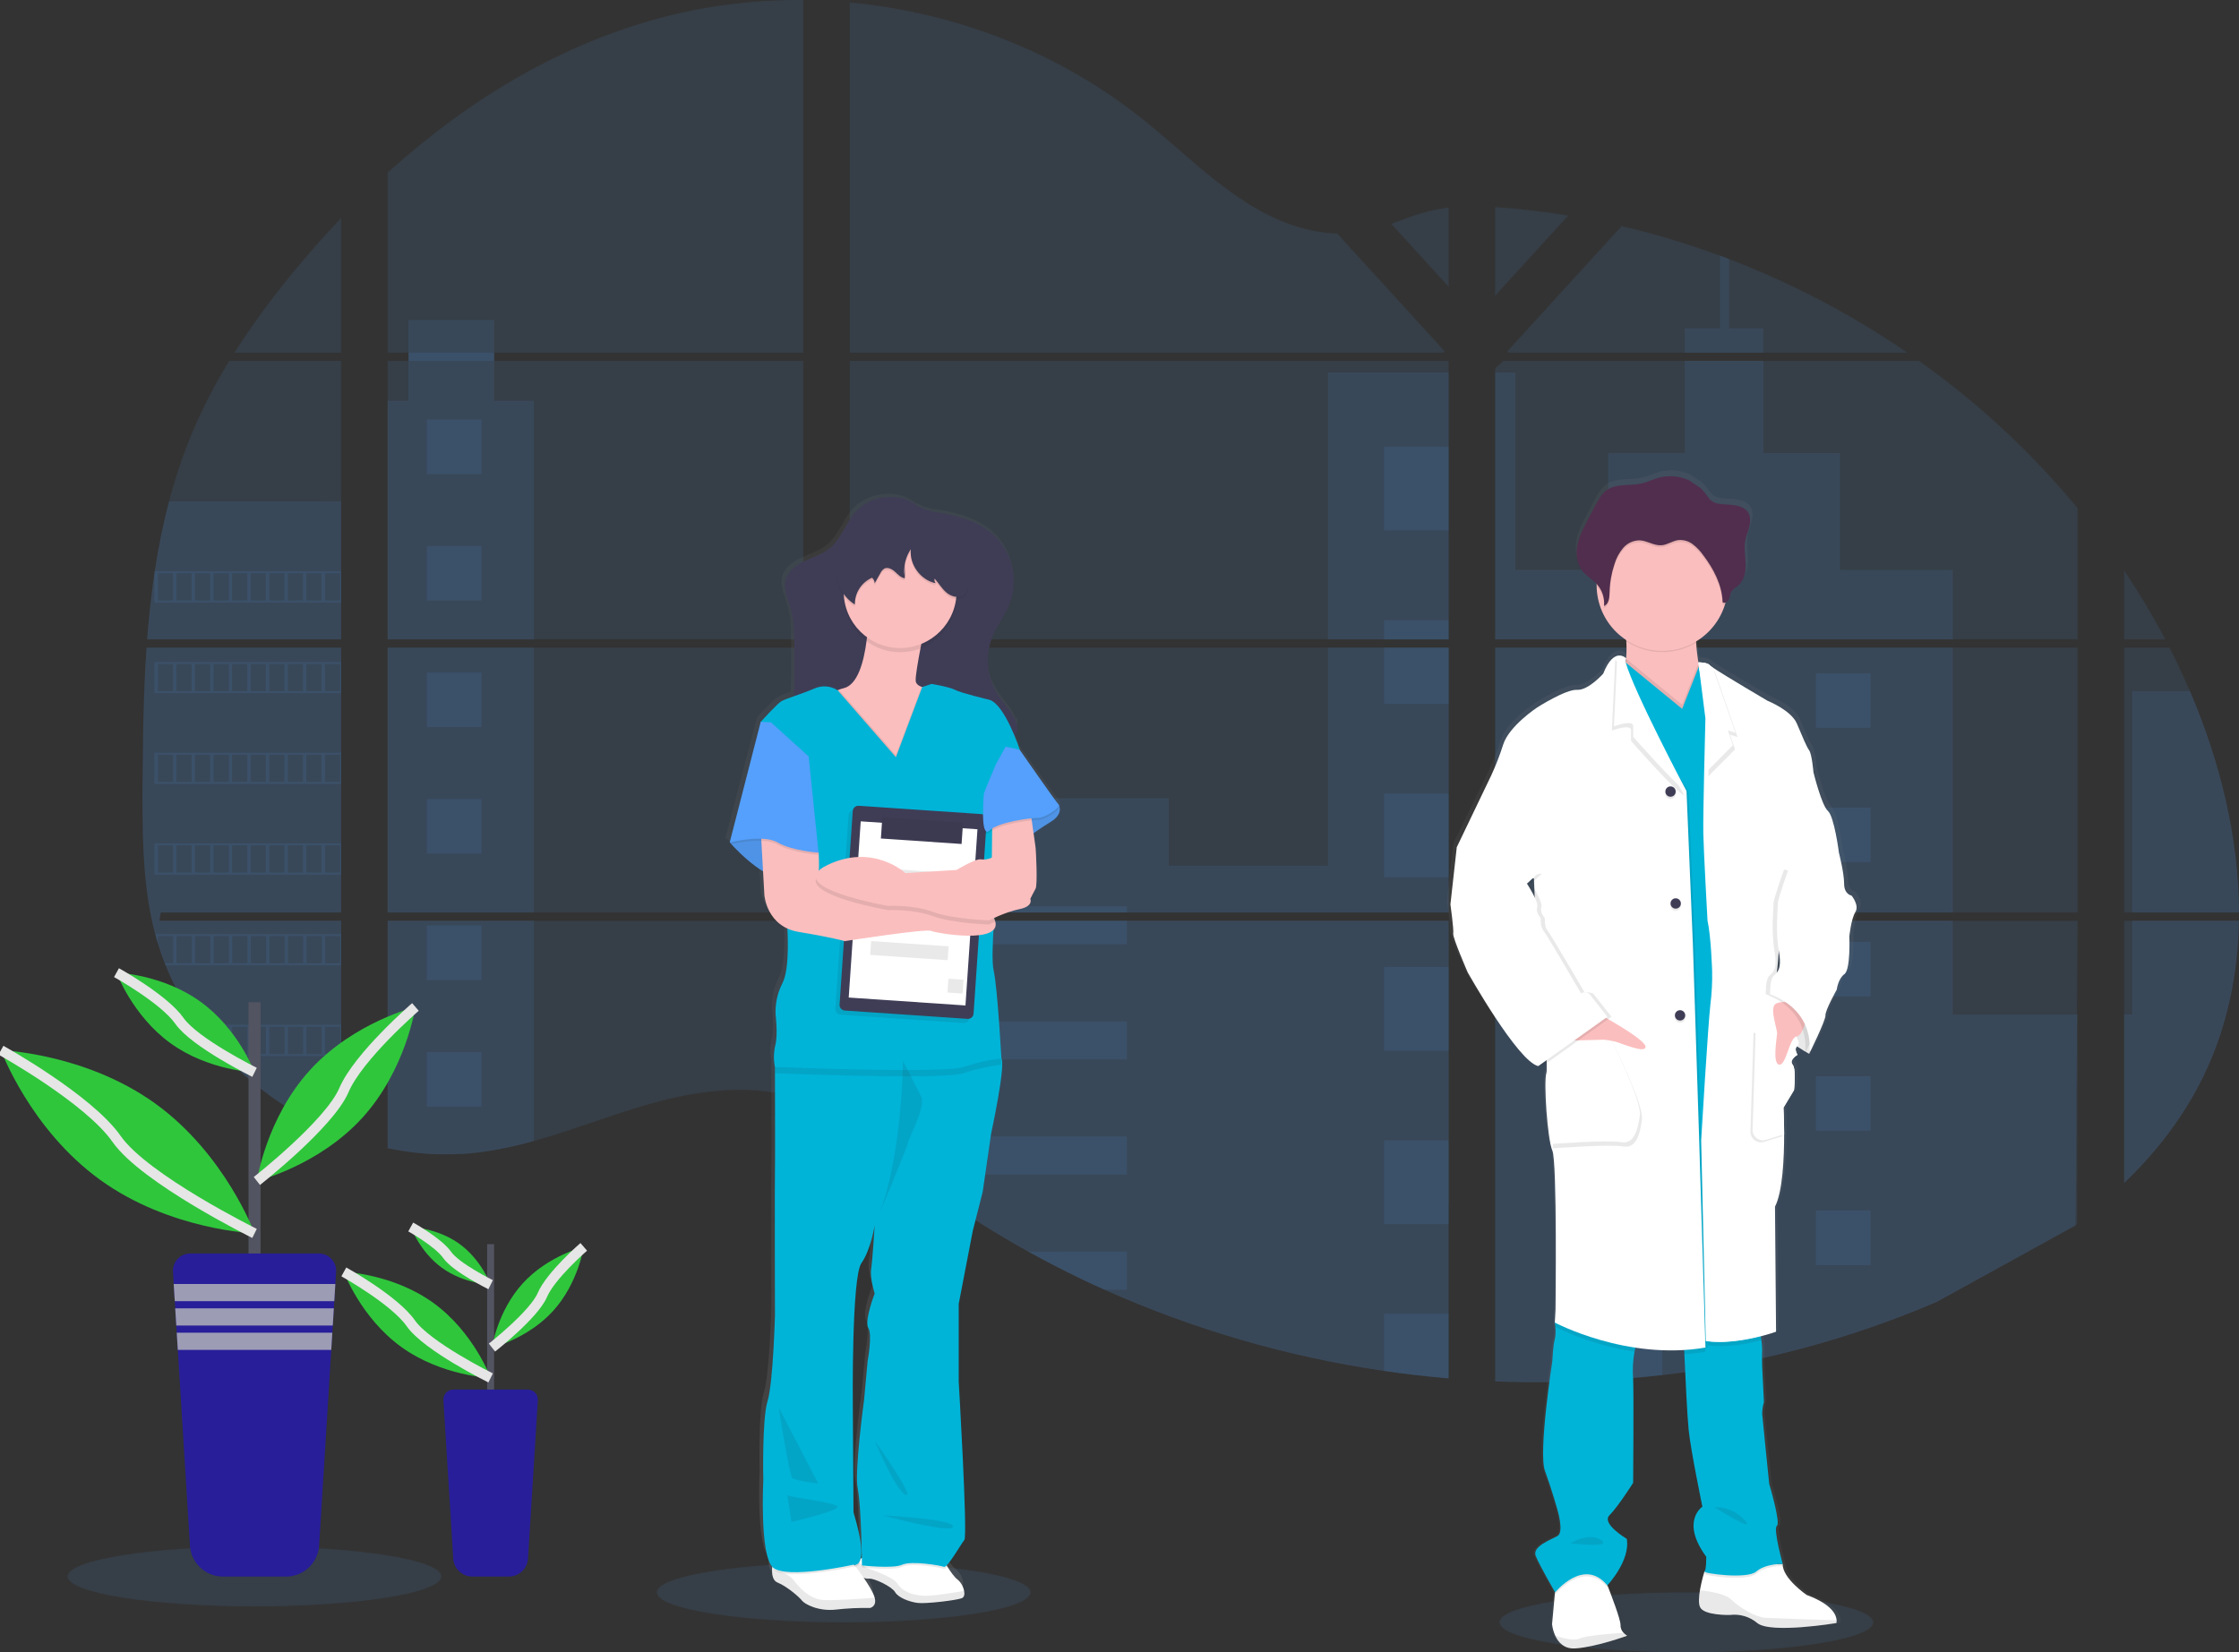 <svg width="443" height="327" viewBox="0 0 443 327" fill="none" xmlns="http://www.w3.org/2000/svg">
<rect x="0" y="0" width="443" height="327" fill="#333333" stroke="none"/>
<g clip-path="url(#clip0)">
<path opacity="0.1" d="M28.994 128.167H67.496V180.59H31.809C31.718 181.132 31.627 181.67 31.525 182.212H67.496V224.482C67.436 224.482 67.375 224.436 67.318 224.413C66.306 224.012 65.294 223.586 64.283 223.136C64.067 223.038 63.854 222.936 63.634 222.841C62.622 222.363 61.61 221.858 60.599 221.325C60.246 221.139 59.893 220.946 59.548 220.749C53.931 217.618 48.826 213.649 44.409 208.978C44.277 208.853 44.155 208.717 44.03 208.599C43.415 207.932 42.812 207.258 42.228 206.568C42.008 206.314 41.795 206.056 41.579 205.81C40.888 204.969 40.221 204.097 39.576 203.222C39.477 203.089 39.386 202.96 39.291 202.843C36.649 199.191 34.458 195.233 32.765 191.057C32.712 190.932 32.663 190.795 32.614 190.678C32.09 189.351 31.616 188.006 31.206 186.634C31.031 186.062 30.861 185.497 30.716 184.902C30.663 184.732 30.622 184.557 30.576 184.387C28.444 175.993 28.197 167.269 28.197 158.587C28.197 157.576 28.197 156.566 28.197 155.555C28.228 152.01 28.269 148.47 28.323 144.933C28.343 144.023 28.362 143.11 28.379 142.193C28.433 139.871 28.508 137.544 28.607 135.212C28.63 134.568 28.66 133.92 28.694 133.279C28.709 132.908 28.728 132.536 28.751 132.165C28.82 130.824 28.9 129.491 28.994 128.167Z" fill="#54A0FC"/>
<path opacity="0.1" d="M67.497 69.798H46.375C49.81 64.434 53.561 59.278 57.609 54.359C60.751 50.509 64.059 46.757 67.497 43.142V69.798Z" fill="#54A0FC"/>
<path opacity="0.1" d="M67.496 71.413V126.545H29.115C29.115 126.386 29.138 126.223 29.153 126.064C29.187 125.628 29.221 125.196 29.259 124.76C29.297 124.252 29.347 123.745 29.396 123.244C29.445 122.744 29.495 122.138 29.555 121.588C29.616 121.039 29.665 120.482 29.726 119.932C29.787 119.383 29.848 118.833 29.916 118.287C29.984 117.742 30.045 117.188 30.121 116.643C30.178 116.192 30.235 115.737 30.299 115.282C30.386 114.642 30.477 114.001 30.572 113.365C30.572 113.266 30.602 113.171 30.618 113.077C31.311 108.416 32.253 103.796 33.441 99.237C34.687 94.454 36.278 89.768 38.202 85.215C40.246 80.444 42.64 75.831 45.365 71.413H67.496Z" fill="#54A0FC"/>
<path opacity="0.1" d="M76.693 128.166V180.588H158.934V128.166H76.693ZM76.693 182.21V227.232C77.164 227.326 77.627 227.421 78.093 227.501C78.719 227.622 79.349 227.732 79.99 227.827L80.37 227.88C80.62 227.921 80.874 227.956 81.129 227.986C81.762 228.077 82.396 228.145 83.026 228.206C83.322 228.236 83.629 228.259 83.929 228.285L84.661 228.338C85.059 228.369 85.454 228.391 85.849 228.407C86.091 228.407 86.334 228.426 86.581 228.433C86.827 228.441 86.96 228.433 87.157 228.433H87.874C88.201 228.433 88.527 228.433 88.85 228.433H89.267C89.593 228.433 89.919 228.433 90.242 228.403H90.261C90.489 228.403 90.713 228.403 90.94 228.376C91.005 228.38 91.069 228.38 91.134 228.376C91.323 228.376 91.513 228.376 91.695 228.354C91.738 228.35 91.781 228.35 91.824 228.354C92.245 228.327 92.67 228.293 93.099 228.255C93.528 228.217 93.934 228.172 94.362 228.126L95.224 228.02C98.743 227.528 102.223 226.788 105.638 225.807C113.314 223.669 120.815 220.679 128.486 218.493C138.396 215.669 149.354 214.279 158.93 217.716V182.21H76.693ZM158.934 69.797V0.006C149.931 -0.093 140.952 0.958 132.216 3.133C111.39 8.359 92.689 19.694 76.693 34.17V69.793H80.833V71.412H76.693V126.544H158.934V71.412H97.766V69.79L158.934 69.797ZM264.591 46.221C259.439 46.04 254.317 44.414 249.68 41.894C240.825 37.085 233.745 29.649 225.838 23.381C209.41 10.318 189.036 2.432 168.134 0.476V69.797H285.527L285.819 69.49L264.591 46.221ZM275.287 44.327L286.627 56.761V41.056C282.81 41.538 279.487 42.655 275.287 44.312V44.327ZM286.627 238.411V182.21H262.444C262.383 181.972 262.315 181.729 262.239 181.487C262.311 181.729 262.375 181.972 262.44 182.21H168.134V222.851C169.03 223.514 169.914 224.215 170.79 224.92C171.736 225.693 172.676 226.475 173.609 227.266L174.55 228.043C175.002 228.422 175.461 228.801 175.916 229.161C176.829 229.896 177.749 230.624 178.674 231.344C179.137 231.707 179.603 232.065 180.071 232.416C187.481 238.073 195.298 243.179 203.457 247.692C205.286 248.712 207.134 249.693 208.993 250.652C210.23 251.289 211.475 251.913 212.73 252.524C214.612 253.441 216.509 254.325 218.421 255.177C236.051 263.081 254.693 268.504 273.815 271.291C278.059 271.915 282.322 272.407 286.604 272.769V238.404H286.984L286.627 238.411ZM168.134 71.412V126.544H286.627V71.412H168.134ZM168.134 128.158V180.588H286.627V128.166L168.134 128.158ZM295.824 40.98V58.527L310.295 42.659C305.499 41.868 300.675 41.309 295.824 40.98ZM295.824 128.166V180.588H411.069V128.166H295.824ZM410.663 242.569L411.069 182.21H295.824V273.379C303.247 273.687 310.682 273.597 318.095 273.11H318.224C321.765 272.882 325.29 272.559 328.798 272.139H328.878C347.6 269.963 365.906 265.078 383.221 257.64L410.663 242.569ZM433.302 136.776C432.865 135.765 432.416 134.755 431.955 133.744C431.098 131.849 430.195 130.008 429.262 128.17H420.27V180.588H443C442.981 165.74 439.217 150.582 433.302 136.776ZM420.27 182.21V234.129C426.67 228.001 432.084 220.986 435.977 212.967C440.663 203.308 442.806 192.856 442.985 182.207L420.27 182.21ZM420.27 112.89V126.532H428.419C425.949 121.843 423.228 117.288 420.27 112.89ZM342.112 51.269C341.512 51.038 340.909 50.807 340.306 50.587C333.945 48.239 327.445 46.288 320.842 44.744L298.692 69.02L298.26 69.486L298.544 69.793H377.378C366.398 62.247 354.559 56.028 342.112 51.269ZM379.692 71.412H297.44L295.824 72.886V126.544H309.995H411.069V100.547C401.93 89.507 391.381 79.712 379.692 71.412Z" fill="#54A0FC"/>
<path opacity="0.1" d="M67.496 99.225V126.545H29.115C29.115 126.386 29.138 126.223 29.153 126.064C29.187 125.628 29.221 125.196 29.259 124.76C29.297 124.252 29.347 123.744 29.396 123.244C29.445 122.744 29.495 122.137 29.555 121.588C29.616 121.038 29.665 120.481 29.726 119.932C29.787 119.382 29.848 118.833 29.916 118.287C29.984 117.741 30.045 117.188 30.121 116.642C30.178 116.191 30.235 115.737 30.299 115.282C30.386 114.642 30.477 114.001 30.572 113.364C30.572 113.266 30.602 113.171 30.618 113.076C31.311 108.416 32.253 103.796 33.441 99.237L67.496 99.225Z" fill="#54A0FC"/>
<path opacity="0.1" d="M28.994 128.167H67.496V180.59H31.809C31.718 181.132 31.627 181.67 31.525 182.212H67.496V224.482C67.436 224.482 67.375 224.436 67.318 224.413C66.306 224.012 65.294 223.586 64.283 223.136C64.067 223.038 63.854 222.936 63.634 222.841C62.622 222.363 61.61 221.858 60.599 221.325C60.246 221.139 59.893 220.946 59.548 220.749C53.931 217.618 48.826 213.649 44.409 208.978C44.277 208.853 44.155 208.717 44.03 208.599C43.415 207.932 42.812 207.258 42.228 206.568C42.008 206.314 41.795 206.056 41.579 205.81C40.888 204.969 40.221 204.097 39.576 203.222C39.477 203.089 39.386 202.96 39.291 202.843C36.649 199.191 34.458 195.233 32.765 191.057C32.712 190.932 32.663 190.795 32.614 190.678C32.09 189.351 31.616 188.006 31.206 186.634C31.031 186.062 30.861 185.497 30.716 184.902C30.663 184.732 30.622 184.557 30.576 184.387C28.444 175.993 28.197 167.269 28.197 158.587C28.197 157.576 28.197 156.566 28.197 155.555C28.228 152.01 28.269 148.47 28.323 144.933C28.343 144.023 28.362 143.11 28.379 142.193C28.433 139.871 28.508 137.544 28.607 135.212C28.63 134.568 28.66 133.92 28.694 133.279C28.709 132.908 28.728 132.536 28.751 132.165C28.82 130.824 28.9 129.491 28.994 128.167Z" fill="#54A0FC"/>
<path opacity="0.1" d="M105.642 79.31V126.545H76.689V79.31H80.817V63.318H97.762V79.31H105.642Z" fill="#54A0FC"/>
<path opacity="0.1" d="M105.638 128.163H76.689V180.586H105.638V128.163Z" fill="#54A0FC"/>
<path opacity="0.1" d="M76.693 182.211H105.642V225.793C102.227 226.775 98.747 227.513 95.227 228.002C94.939 228.044 94.654 228.078 94.366 228.108C93.941 228.157 93.52 228.203 93.099 228.241L91.828 228.343H91.699L91.137 228.373H90.944C90.716 228.373 90.492 228.4 90.265 228.404H90.246C89.919 228.404 89.597 228.427 89.271 228.434H88.853C88.531 228.434 88.208 228.434 87.878 228.434H87.165H86.585C86.338 228.434 86.095 228.434 85.849 228.404C85.459 228.389 85.064 228.366 84.665 228.336L83.933 228.283C83.629 228.26 83.325 228.229 83.026 228.199C82.388 228.144 81.756 228.072 81.129 227.983L80.37 227.877L79.99 227.824C79.357 227.729 78.727 227.623 78.093 227.502C77.623 227.418 77.16 227.324 76.693 227.225V182.211Z" fill="#54A0FC"/>
<path opacity="0.1" d="M286.623 73.732H262.751V126.541H286.623V73.732Z" fill="#54A0FC"/>
<path opacity="0.1" d="M286.628 128.163V180.59H168.135V157.977H231.249V171.316H262.751V128.163H286.628Z" fill="#54A0FC"/>
<path opacity="0.1" d="M287.003 238.424C286.878 238.424 286.753 238.424 286.624 238.401V272.792C282.347 272.441 278.085 271.95 273.838 271.318C254.709 268.533 236.06 263.112 218.421 255.212C213.33 252.918 208.342 250.418 203.458 247.712C195.301 243.197 187.486 238.091 180.075 232.436C178.208 231.011 176.369 229.555 174.558 228.066C173.302 227.028 172.058 225.967 170.791 224.94C169.918 224.231 169.034 223.53 168.135 222.863V182.211H262.44C262.372 181.969 262.311 181.73 262.243 181.488C262.315 181.73 262.383 181.969 262.444 182.211H286.628V238.397C286.753 238.401 286.878 238.412 287.003 238.424Z" fill="#54A0FC"/>
<path opacity="0.1" d="M348.888 69.799H333.332V64.971H340.302V50.589C340.906 50.811 341.508 51.039 342.108 51.271V64.971H348.884L348.888 69.799Z" fill="#54A0FC"/>
<path opacity="0.1" d="M386.37 126.545H309.995C310.003 126.547 310.01 126.547 310.018 126.545H309.984H295.824V73.736H299.838V112.77H318.179V89.653H333.336V71.413H348.892V89.664H364.042V112.781H386.374L386.37 126.545Z" fill="#54A0FC"/>
<path opacity="0.1" d="M295.824 128.167V180.59H386.374V128.167H295.824ZM410.94 242.293L411.069 200.796H386.374V182.227H295.824V273.38C303.247 273.688 310.682 273.598 318.095 273.111H318.224C321.766 272.883 325.29 272.56 328.799 272.141H328.878C347.6 269.964 365.906 265.08 383.221 257.641" fill="#54A0FC"/>
<path opacity="0.1" d="M421.863 182.211H442.985C442.803 192.857 440.663 203.312 435.977 212.968C432.084 220.991 426.67 228.006 420.27 234.134V200.785H421.863V182.211Z" fill="#54A0FC"/>
<path opacity="0.1" d="M443 180.59H421.863V136.777H433.302C439.217 150.583 442.981 165.742 443 180.59Z" fill="#54A0FC"/>
<path opacity="0.1" d="M286.628 88.413H273.838V104.97H286.628V88.413Z" fill="#54A0FC"/>
<path opacity="0.1" d="M286.628 122.733H273.838V126.545H286.628V122.733Z" fill="#54A0FC"/>
<path opacity="0.1" d="M286.628 128.163H273.838V139.286H286.628V128.163Z" fill="#54A0FC"/>
<path opacity="0.1" d="M286.628 157.052H273.838V173.609H286.628V157.052Z" fill="#54A0FC"/>
<path opacity="0.1" d="M286.628 191.371H273.838V207.928H286.628V191.371Z" fill="#54A0FC"/>
<path opacity="0.1" d="M286.628 238.397C286.753 238.397 286.878 238.397 287.007 238.424C286.882 238.424 286.757 238.424 286.628 238.401V242.248H273.838V225.691H286.628V238.397Z" fill="#54A0FC"/>
<path opacity="0.1" d="M286.628 260.006V272.793C282.348 272.442 278.085 271.95 273.838 271.319V260.006H286.628Z" fill="#54A0FC"/>
<path opacity="0.1" d="M222.948 179.373H168.135V180.589H222.948V179.373Z" fill="#54A0FC"/>
<path opacity="0.1" d="M222.948 182.207H168.135V186.869H222.948V182.207Z" fill="#54A0FC"/>
<path opacity="0.1" d="M222.948 202.149H168.135V209.645H222.948V202.149Z" fill="#54A0FC"/>
<path opacity="0.1" d="M222.947 224.925V232.421H180.074C178.207 231.001 176.369 229.543 174.558 228.048C173.298 227.013 172.053 225.952 170.79 224.925H222.947Z" fill="#54A0FC"/>
<path opacity="0.1" d="M222.947 247.698V255.212H218.421C213.329 252.918 208.341 250.419 203.457 247.713L222.947 247.698Z" fill="#54A0FC"/>
<path opacity="0.1" d="M328.886 133.245H318.096V144.023H328.886V133.245Z" fill="#54A0FC"/>
<path opacity="0.1" d="M95.254 83.028H84.464V93.806H95.254V83.028Z" fill="#54A0FC"/>
<path opacity="0.1" d="M95.254 108.062H84.464V118.84H95.254V108.062Z" fill="#54A0FC"/>
<path opacity="0.1" d="M95.254 133.097H84.464V143.875H95.254V133.097Z" fill="#54A0FC"/>
<path opacity="0.1" d="M95.254 158.128H84.464V168.906H95.254V158.128Z" fill="#54A0FC"/>
<path opacity="0.1" d="M95.254 183.163H84.464V193.941H95.254V183.163Z" fill="#54A0FC"/>
<path opacity="0.1" d="M95.254 208.197H84.464V218.975H95.254V208.197Z" fill="#54A0FC"/>
<path opacity="0.1" d="M370.078 133.245H359.288V144.023H370.078V133.245Z" fill="#54A0FC"/>
<path opacity="0.1" d="M328.886 159.83H318.096V170.608H328.886V159.83Z" fill="#54A0FC"/>
<path opacity="0.1" d="M370.078 159.83H359.288V170.608H370.078V159.83Z" fill="#54A0FC"/>
<path opacity="0.1" d="M328.886 186.41H318.096V197.188H328.886V186.41Z" fill="#54A0FC"/>
<path opacity="0.1" d="M370.078 186.41H359.288V197.188H370.078V186.41Z" fill="#54A0FC"/>
<path opacity="0.1" d="M328.886 212.995H318.096V223.773H328.886V212.995Z" fill="#54A0FC"/>
<path opacity="0.1" d="M370.078 212.995H359.288V223.773H370.078V212.995Z" fill="#54A0FC"/>
<path opacity="0.1" d="M328.886 239.58H318.096V250.358H328.886V239.58Z" fill="#54A0FC"/>
<path opacity="0.1" d="M370.078 239.58H359.288V250.358H370.078V239.58Z" fill="#54A0FC"/>
<path opacity="0.1" d="M318.096 273.111V266.16H328.882V272.122L318.096 273.111Z" fill="#54A0FC"/>
<path opacity="0.1" d="M30.572 113.065V119.231H67.496V113.065H30.572ZM34.249 118.844H31.213V113.455H34.249V118.844ZM37.925 118.844H34.89V113.455H37.925V118.844ZM41.594 118.844H38.559V113.455H41.594V118.844ZM45.27 118.844H42.235V113.455H45.27V118.844ZM48.943 118.844H45.908V113.455H48.943V118.844ZM52.62 118.844H49.584V113.455H52.62V118.844ZM56.296 118.844H53.261V113.455H56.296V118.844ZM59.969 118.844H56.934V113.455H59.969V118.844ZM63.641 118.844H60.606V113.455H63.641V118.844ZM67.318 118.844H64.283V113.455H67.318V118.844Z" fill="#54A0FC"/>
<path opacity="0.1" d="M30.572 131.013V137.178H67.496V131.013H30.572ZM34.249 136.792H31.213V131.403H34.249V136.792ZM37.925 136.792H34.89V131.403H37.925V136.792ZM41.594 136.792H38.559V131.403H41.594V136.792ZM45.27 136.792H42.235V131.403H45.27V136.792ZM48.943 136.792H45.908V131.403H48.943V136.792ZM52.62 136.792H49.584V131.403H52.62V136.792ZM56.296 136.792H53.261V131.403H56.296V136.792ZM59.969 136.792H56.934V131.403H59.969V136.792ZM63.641 136.792H60.606V131.403H63.641V136.792ZM67.318 136.792H64.283V131.403H67.318V136.792Z" fill="#54A0FC"/>
<path opacity="0.1" d="M30.572 148.965V155.127H67.496V148.965H30.572ZM34.249 154.736H31.213V149.347H34.249V154.736ZM37.925 154.736H34.89V149.347H37.925V154.736ZM41.594 154.736H38.559V149.347H41.594V154.736ZM45.27 154.736H42.235V149.347H45.27V154.736ZM48.943 154.736H45.908V149.347H48.943V154.736ZM52.62 154.736H49.584V149.347H52.62V154.736ZM56.296 154.736H53.261V149.347H56.296V154.736ZM59.969 154.736H56.934V149.347H59.969V154.736ZM63.641 154.736H60.606V149.347H63.641V154.736ZM67.318 154.736H64.283V149.347H67.318V154.736Z" fill="#54A0FC"/>
<path opacity="0.1" d="M30.572 166.913V173.075H67.496V166.913H30.572ZM34.249 172.688H31.213V167.292H34.249V172.688ZM37.925 172.688H34.89V167.292H37.925V172.688ZM41.594 172.688H38.559V167.292H41.594V172.688ZM45.27 172.688H42.235V167.292H45.27V172.688ZM48.943 172.688H45.908V167.292H48.943V172.688ZM52.62 172.688H49.584V167.292H52.62V172.688ZM56.296 172.688H53.261V167.292H56.296V172.688ZM59.969 172.688H56.934V167.292H59.969V172.688ZM63.641 172.688H60.606V167.292H63.641V172.688ZM67.318 172.688H64.283V167.292H67.318V172.688Z" fill="#54A0FC"/>
<path opacity="0.1" d="M30.751 184.853C30.895 185.437 31.066 186.013 31.24 186.585V185.244H34.276V190.629H32.648C32.694 190.758 32.743 190.89 32.796 191.008H67.512V184.853H30.751ZM37.96 190.629H34.925V185.244H37.96V190.629ZM41.629 190.629H38.593V185.244H41.629V190.629ZM45.305 190.629H42.27V185.244H45.305V190.629ZM48.978 190.629H45.942V185.244H48.978V190.629ZM52.654 190.629H49.619V185.244H52.654V190.629ZM56.331 190.629H53.295V185.244H56.331V190.629ZM60.003 190.629H56.968V185.244H60.003V190.629ZM63.676 190.629H60.641V185.244H63.676V190.629ZM67.352 190.629H64.317V185.244H67.352V190.629Z" fill="#54A0FC"/>
<path opacity="0.1" d="M39.303 202.801C39.401 202.922 39.492 203.058 39.587 203.18H41.594V205.768L42.243 206.526V203.164H45.278V208.599H44.03C44.152 208.724 44.269 208.856 44.41 208.978H67.489V202.801H39.303ZM48.962 208.599H45.927V203.187H48.962V208.599ZM52.639 208.599H49.604V203.187H52.639V208.599ZM56.315 208.599H53.28V203.187H56.315V208.599ZM59.988 208.599H56.953V203.187H59.988V208.599ZM63.661 208.599H60.625V203.187H63.661V208.599ZM67.337 208.599H64.302V203.187H67.337V208.599Z" fill="#54A0FC"/>
<path opacity="0.1" d="M59.56 220.749C59.909 220.946 60.261 221.128 60.614 221.321V221.132H63.65V222.841C63.87 222.936 64.078 223.038 64.295 223.136V221.132H67.33V224.414C67.388 224.44 67.447 224.461 67.508 224.478V220.749H59.56Z" fill="#54A0FC"/>
<path opacity="0.1" d="M286.624 238.397H287.003H286.624ZM262.239 181.488C262.311 181.73 262.376 181.973 262.44 182.211C262.383 181.973 262.315 181.73 262.239 181.488ZM80.833 69.798V71.412H97.781V69.79L80.833 69.798ZM286.627 238.397H287.007H286.627ZM262.239 181.488C262.311 181.73 262.376 181.973 262.44 182.211C262.383 181.973 262.315 181.73 262.239 181.488ZM286.624 238.397H287.003H286.624ZM262.239 181.488C262.311 181.73 262.376 181.973 262.44 182.211C262.383 181.973 262.315 181.73 262.239 181.488Z" fill="#54A0FC"/>
<path opacity="0.1" d="M333.662 327C354.08 327 370.631 324.345 370.631 321.069C370.631 317.793 354.08 315.138 333.662 315.138C313.244 315.138 296.692 317.793 296.692 321.069C296.692 324.345 313.244 327 333.662 327Z" fill="#54A0FC"/>
<path opacity="0.1" d="M166.928 321.069C187.346 321.069 203.898 318.414 203.898 315.139C203.898 311.863 187.346 309.208 166.928 309.208C146.511 309.208 129.959 311.863 129.959 315.139C129.959 318.414 146.511 321.069 166.928 321.069Z" fill="#54A0FC"/>
<path d="M209.489 158.314C209.48 158.276 209.461 158.242 209.433 158.215C208.867 157.658 201.658 147.476 201.658 147.476C201.658 147.476 201.279 146.339 200.664 144.861C200.861 144.606 201.009 144.317 201.101 144.008C201.134 143.877 201.158 143.744 201.173 143.61C201.173 143.568 201.203 143.534 201.215 143.493C201.346 142.979 201.333 142.438 201.177 141.931C201.134 142.061 201.082 142.188 201.021 142.31C200.878 141.869 200.687 141.444 200.452 141.044C199.496 139.4 198.13 138.013 197.125 136.41C195.602 133.919 194.997 130.976 195.413 128.088C195.413 128.235 195.413 128.387 195.413 128.535C195.451 127.962 195.527 127.392 195.641 126.829C195.8 126.189 196.012 125.563 196.275 124.957C197.178 122.892 198.638 121.092 199.526 119.019C199.824 118.32 200.05 117.592 200.202 116.847C200.514 115.604 200.628 114.318 200.539 113.039C200.539 113.342 200.49 113.645 200.444 113.944C200.348 110.868 199.105 107.939 196.958 105.732C193.858 102.621 189.407 101.412 185.15 100.775C183.362 100.567 181.653 99.915 180.18 98.88C178.545 97.823 176.432 97.569 174.519 97.8C172.322 98.038 170.279 99.046 168.756 100.646C166.734 102.867 165.858 106.013 163.498 107.885C162.067 109.022 160.254 109.552 158.588 110.325C156.923 111.098 155.348 112.22 154.813 113.88C154.813 113.88 154.813 113.857 154.813 113.846V113.941L154.79 114.001C154.236 115.964 155.306 117.962 155.864 119.921C156.444 121.948 156.482 124.089 156.513 126.185C156.555 128.747 156.592 131.313 156.551 133.878C156.532 134.886 156.498 135.906 156.422 136.91C155.524 137.181 154.651 137.531 153.815 137.956C152.965 138.509 149.786 141.939 149.786 141.939L143.567 165.67L143.651 165.765L143.567 166.087L143.882 166.015C144.763 166.962 147.392 169.66 150.23 171.343L150.495 175.997C150.495 175.997 150.814 180.666 155.113 182.594C155.211 184.213 155.519 190.784 154.096 193.387C153.111 195.289 152.647 197.418 152.753 199.557C152.753 199.557 153.25 203.506 152.685 205.583C152.354 206.971 152.33 208.414 152.612 209.812C152.612 209.812 152.612 210.271 152.612 211.059C152.612 215.262 152.662 228.73 152.612 230.253C152.54 232.054 152.612 258.676 152.612 258.676C152.612 258.676 152.26 271.982 151.129 275.586C149.998 279.19 150.283 291.123 150.283 291.123C150.283 291.123 149.573 305.338 152.081 308.143C152.081 308.268 152.059 308.397 152.055 308.522C152.055 308.579 152.055 308.643 152.055 308.7C152.024 309.78 152.233 310.928 153.163 311.281C155.06 312.008 157.568 314.191 158.042 314.816C158.516 315.442 161.274 316.999 164.871 316.582C167.124 316.329 169.392 316.226 171.659 316.272C171.659 316.272 173.078 316.014 172.619 314.252C172.323 313.153 171.215 311.463 170.426 310.352C170.57 310.39 170.71 310.42 170.843 310.447L170.98 310.473H171.086C171.144 310.477 171.202 310.477 171.26 310.473H171.336C171.407 310.479 171.478 310.479 171.549 310.473C172.501 310.382 176.052 312.035 176.686 313.126C177.319 314.218 179.554 315.048 181.239 315.256C182.24 315.377 184.767 315.173 186.888 314.9C187.956 314.79 189.014 314.597 190.052 314.324C190.553 314.134 190.659 313.528 190.515 312.846C190.345 311.979 189.881 311.198 189.203 310.633C188.588 310.197 187.776 309.048 187.176 308.109L187.017 307.855C188.076 306.847 189.988 303.55 190.568 302.868C191.274 302.038 189.43 271.686 189.43 271.686V256.47L192.257 242.07L194.233 234.449L195.929 222.943C195.929 222.943 198.896 209.505 197.982 208.186C197.982 208.16 197.223 194.324 196.426 191C196.081 189.518 196.168 186.183 196.373 182.939C196.587 182.727 196.737 182.458 196.804 182.164C196.871 181.87 196.853 181.564 196.753 181.279C196.696 181.085 196.622 180.896 196.533 180.715C196.533 180.658 196.533 180.597 196.533 180.54C198.172 179.787 199.884 179.206 201.643 178.805C204.47 178.252 203.764 176.796 203.764 176.796C203.764 176.796 204.402 175.549 204.823 174.788C205.244 174.026 204.895 167.303 204.823 166.75C204.796 166.526 204.622 165.291 204.421 163.889C205.327 163.244 206.507 162.445 207.794 161.687C210.241 160.239 209.691 158.712 209.489 158.314ZM172.611 254.394C172.611 254.394 170.49 259.798 171.34 261.181C172.19 262.564 171.2 267.699 171.2 267.699L170.49 275.32C170.49 275.32 168.513 289.456 169.219 292.779C169.773 295.387 169.978 303.174 170.042 306.422C169.994 306.441 169.947 306.464 169.902 306.49L169.807 306.54C170.134 305.263 169.997 302.678 168.377 297.479L168.24 276.002C168.24 276.002 167.99 251.195 169.951 248.421C171.913 245.647 172.607 240.937 172.607 240.937C172.607 240.937 172.182 247.731 171.905 249.532C171.628 251.332 172.611 254.394 172.611 254.394ZM168.661 307.775C168.642 307.821 168.62 307.866 168.604 307.908L168.498 307.771C168.552 307.777 168.607 307.778 168.661 307.775Z" fill="url(#paint0_linear)"/>
<path d="M190.292 316.286C189.195 316.707 183.25 317.423 181.588 317.222C179.926 317.021 177.726 316.18 177.1 315.081C176.474 313.982 172.964 312.322 172.023 312.428C171.637 312.44 171.253 312.386 170.885 312.269C170.236 312.073 169.602 311.83 168.988 311.542C168.902 311.064 168.916 310.574 169.03 310.102C169.051 310.006 169.079 309.913 169.113 309.821C169.334 309.199 169.793 308.69 170.388 308.404L170.524 308.339C170.787 308.226 171.062 308.142 171.344 308.089C174.326 307.517 186.63 308.665 186.63 308.665C186.63 308.665 186.976 309.283 187.45 310.049C188.042 310.996 188.846 312.152 189.453 312.588C190.126 313.162 190.582 313.948 190.747 314.816C190.891 315.487 190.785 316.101 190.292 316.286Z" fill="white"/>
<path opacity="0.1" d="M190.292 316.287C189.195 316.707 183.254 317.423 181.592 317.223C179.93 317.022 177.729 316.177 177.1 315.081C176.47 313.986 172.968 312.323 172.027 312.429C171.086 312.535 168.992 311.542 168.992 311.542C168.992 311.542 168.665 310.026 169.614 308.991L171.511 310.337C171.511 310.337 176.587 311.91 177.528 313.369C178.469 314.828 180.184 315.642 182.662 315.79C184.513 315.911 188.766 315.191 190.758 314.831C190.891 315.487 190.789 316.101 190.292 316.287Z" fill="#202020"/>
<path d="M172.129 318.219C169.892 318.176 167.653 318.281 165.429 318.534C161.866 318.951 159.146 317.397 158.672 316.756C158.198 316.116 155.743 313.952 153.857 313.194C152.935 312.838 152.719 311.678 152.761 310.594C152.761 310.538 152.761 310.473 152.761 310.416C152.796 309.73 152.897 309.048 153.064 308.381L167.827 308.067L169.106 309.799L169.303 310.064L170.081 311.121C170.081 311.121 170.434 311.583 170.896 312.258C171.678 313.395 172.771 315.074 173.063 316.184C173.529 317.961 172.129 318.219 172.129 318.219Z" fill="white"/>
<path opacity="0.1" d="M172.13 318.219C169.892 318.176 167.653 318.281 165.429 318.534C161.87 318.951 159.146 317.397 158.676 316.757C158.205 316.116 155.743 313.933 153.857 313.202C152.935 312.846 152.719 311.686 152.761 310.602C153.815 310.848 156.031 311.477 156.9 312.573C158.038 314.036 160.076 316.495 162.971 316.65C165.308 316.775 170.999 316.359 173.086 316.192C173.533 317.962 172.13 318.219 172.13 318.219Z" fill="#202020"/>
<path opacity="0.1" d="M170.373 308.389C170.203 309.655 169.675 309.996 169.296 310.071C169.203 310.089 169.108 310.089 169.015 310.071C168.965 310.068 168.916 310.06 168.867 310.049C168.867 310.049 155.611 312.974 152.932 310.606C152.864 310.545 152.8 310.479 152.742 310.409C152.777 309.722 152.879 309.041 153.046 308.374L167.808 308.059L169.087 309.791C169.309 309.169 169.767 308.66 170.362 308.374L170.373 308.389Z" fill="#202020"/>
<path opacity="0.1" d="M187.447 310.033C187.151 310.359 186.904 310.545 186.748 310.481C186.05 310.2 180.329 309.226 178.511 310.064C176.694 310.901 170.544 310.2 170.544 310.2C170.544 310.2 170.544 309.472 170.51 308.305C170.773 308.192 171.048 308.108 171.329 308.055C174.311 307.483 186.616 308.631 186.616 308.631C186.616 308.631 186.976 309.268 187.447 310.033Z" fill="#202020"/>
<path d="M196.105 224.311L194.428 235.885L192.477 243.555L189.685 258.054V273.403C189.685 273.403 191.499 303.94 190.8 304.773C190.102 305.607 187.45 310.356 186.752 310.079C186.054 309.802 180.333 308.825 178.515 309.658C176.698 310.492 170.548 309.799 170.548 309.799C170.548 309.799 170.407 297.948 169.709 294.602C169.011 291.256 170.965 277.033 170.965 277.033L171.663 269.367C171.663 269.367 172.642 264.205 171.804 262.81C170.965 261.416 173.059 255.989 173.059 255.989C173.059 255.989 172.084 252.916 172.365 251.104C172.646 249.293 173.059 242.46 173.059 242.46C173.059 242.46 172.365 247.204 170.426 249.99C168.488 252.775 168.734 277.738 168.734 277.738L168.871 299.339C172.365 310.776 168.871 309.658 168.871 309.658C168.871 309.658 155.614 312.588 152.936 310.215C150.257 307.843 151.023 292.912 151.023 292.912C151.023 292.912 150.746 280.921 151.862 277.298C152.977 273.675 153.33 260.286 153.33 260.286C153.33 260.286 153.258 233.512 153.33 231.705C153.383 230.189 153.33 216.618 153.33 212.377C153.33 211.589 153.33 211.123 153.33 211.123L154.931 207.151L173.902 204.779H182.977C182.977 204.779 196.636 207.985 198.047 209.368C198.077 209.391 198.103 209.42 198.123 209.452C199.037 210.789 196.105 224.311 196.105 224.311Z" fill="#00B4D8"/>
<path opacity="0.1" d="M173.07 285.105C173.07 285.105 177.244 295.144 179.213 295.841C181.182 296.538 173.07 285.105 173.07 285.105Z" fill="#202020"/>
<path opacity="0.1" d="M174.615 299.885C174.615 299.885 188.706 300.582 188.566 302.117C188.426 303.652 174.615 299.885 174.615 299.885Z" fill="#202020"/>
<path opacity="0.1" d="M155.762 295.872C156.319 296.398 166.51 297.387 165.672 298.35C164.833 299.313 156.6 301.185 156.6 301.185L155.762 295.872Z" fill="#202020"/>
<path opacity="0.1" d="M154.089 278.553C154.089 278.97 156.183 291.938 156.745 292.495C157.306 293.052 161.908 293.609 161.908 293.609L154.089 278.553Z" fill="#202020"/>
<path d="M169.284 101.295C167.284 103.527 166.419 106.691 164.09 108.578C162.674 109.715 160.884 110.257 159.237 111.03C157.59 111.803 155.959 112.982 155.47 114.733C154.923 116.703 155.978 118.716 156.532 120.686C157.105 122.725 157.139 124.855 157.173 126.989C157.211 129.569 157.253 132.15 157.207 134.731C157.139 138.752 156.805 142.958 154.669 146.365C162.382 148.817 170.585 149.151 178.674 149.465C180.229 149.576 181.79 149.537 183.337 149.348C184.677 149.081 186.003 148.746 187.309 148.343C189.892 147.661 192.553 147.321 195.224 147.332C196.389 147.332 197.576 147.404 198.699 147.1C199.822 146.797 200.904 146.02 201.207 144.899C201.476 143.891 201.082 142.818 200.566 141.912C199.625 140.26 198.289 138.881 197.28 137.251C196.25 135.53 195.639 133.591 195.496 131.591C195.353 129.59 195.682 127.584 196.457 125.734C197.352 123.654 198.794 121.842 199.674 119.758C200.576 117.52 200.816 115.071 200.365 112.701C199.914 110.331 198.792 108.14 197.132 106.388C194.07 103.258 189.677 102.045 185.473 101.401C183.703 101.192 182.014 100.54 180.564 99.506C178.951 98.445 176.861 98.187 174.971 98.422C172.791 98.666 170.772 99.686 169.284 101.295Z" fill="#3F3D56"/>
<g opacity="0.1">
<path opacity="0.1" d="M196.575 123.547C195.801 125.373 195.47 127.356 195.607 129.334C195.692 127.919 196.02 126.53 196.575 125.226C197.467 123.145 198.908 121.334 199.789 119.25C200.508 117.509 200.811 115.625 200.673 113.747C200.594 115.063 200.296 116.357 199.789 117.575C198.908 119.659 197.467 121.467 196.575 123.547Z" fill="#202020"/>
<path opacity="0.1" d="M157.287 126.473C157.31 127.958 157.333 129.448 157.337 130.933C157.337 128.887 157.318 126.844 157.287 124.802C157.257 122.683 157.219 120.538 156.646 118.496C156.267 117.2 155.705 115.885 155.508 114.577C155.17 116.434 156.13 118.318 156.646 120.171C157.219 122.194 157.257 124.355 157.287 126.473Z" fill="#202020"/>
<path opacity="0.1" d="M198.829 144.932C197.691 145.239 196.522 145.171 195.357 145.163C192.688 145.146 190.028 145.48 187.447 146.156C186.14 146.557 184.814 146.891 183.474 147.157C181.926 147.349 180.363 147.389 178.807 147.278C170.992 146.971 163.066 146.641 155.58 144.409C155.358 144.905 155.104 145.386 154.821 145.849C162.535 148.297 170.737 148.635 178.823 148.949C180.378 149.06 181.941 149.02 183.489 148.828C184.825 148.564 186.146 148.232 187.447 147.831C190.023 147.153 192.678 146.815 195.342 146.827C196.507 146.827 197.691 146.899 198.814 146.592C199.937 146.285 201.018 145.516 201.321 144.394C201.449 143.874 201.436 143.33 201.284 142.817C200.946 143.878 199.902 144.617 198.829 144.932Z" fill="#202020"/>
</g>
<path d="M187.591 140.442C187.31 141.071 186.126 146.505 185.845 147.062C185.565 147.619 184.032 156.537 183.891 157.037C183.751 157.537 173.788 154.945 173.788 154.945L167.789 149.924L161.624 143.796C161.624 143.796 161.442 138.267 165.983 136.493C166.292 136.372 166.609 136.273 166.932 136.197C172.441 134.875 171.887 118.143 171.887 118.143L183.193 123.021C183.193 123.021 181.099 132.783 181.171 134.666C181.19 135.299 181.687 135.693 182.336 135.932C183.339 136.217 184.383 136.33 185.424 136.266C185.424 136.266 187.871 139.816 187.591 140.442Z" fill="#FBBEBE"/>
<path d="M207.832 158.776L209.437 159.197C209.437 159.197 210.624 161.001 207.832 162.68C206.059 163.756 204.357 164.944 202.736 166.238L194.484 168.747L192.895 163.764L200.574 157.943L207.832 158.776Z" fill="#54A0FC"/>
<path opacity="0.1" d="M207.832 158.776L209.437 159.197C209.437 159.197 210.624 161.001 207.832 162.68C206.059 163.756 204.357 164.944 202.736 166.238L194.484 168.747L192.895 163.764L200.574 157.943L207.832 158.776Z" fill="#202020"/>
<path d="M147.608 163.589L144.398 166.727C144.398 166.727 150.188 173.419 154.642 173.836C159.097 174.253 161.969 168.747 161.969 168.747L158.114 162.683L147.608 163.589Z" fill="#54A0FC"/>
<path opacity="0.1" d="M147.608 163.589L144.398 166.727C144.398 166.727 150.188 173.419 154.642 173.836C159.097 174.253 161.969 168.747 161.969 168.747L158.114 162.683L147.608 163.589Z" fill="#202020"/>
<path opacity="0.1" d="M178.098 129.076C184.264 129.076 189.264 124.083 189.264 117.923C189.264 111.764 184.264 106.77 178.098 106.77C171.931 106.77 166.932 111.764 166.932 117.923C166.932 124.083 171.931 129.076 178.098 129.076Z" fill="#202020"/>
<path d="M178.098 128.239C184.264 128.239 189.264 123.246 189.264 117.086C189.264 110.926 184.264 105.933 178.098 105.933C171.931 105.933 166.932 110.926 166.932 117.086C166.932 123.246 171.931 128.239 178.098 128.239Z" fill="#FBBEBE"/>
<path opacity="0.1" d="M198.13 210.717C195.588 211.008 193.084 211.568 190.66 212.389C186.486 213.776 153.781 212.411 153.326 212.389C153.326 211.6 153.326 211.134 153.326 211.134L154.927 207.163L173.898 204.79H182.973C182.973 204.79 196.632 207.996 198.043 209.38C198.1 210.213 198.13 210.717 198.13 210.717Z" fill="#202020"/>
<path opacity="0.1" d="M187.591 140.442C187.31 141.071 186.126 146.505 185.845 147.062C185.565 147.62 184.032 156.537 183.891 157.037C183.751 157.537 173.788 154.945 173.788 154.945L167.789 149.924L161.624 143.796C161.624 143.796 161.442 138.267 165.983 136.493L177.259 149.442L182.336 135.932C183.339 136.217 184.383 136.33 185.424 136.266C185.424 136.266 187.871 139.817 187.591 140.442Z" fill="#202020"/>
<path d="M177.259 149.859L165.718 136.595C165.042 136.164 164.27 135.908 163.471 135.849C162.671 135.79 161.87 135.931 161.138 136.258C158.555 137.376 155.345 138.281 154.506 138.839C153.668 139.396 150.526 142.844 150.526 142.844L159.883 167.291L155.762 183.394C155.762 183.394 156.392 191.621 154.787 194.619C153.81 196.535 153.352 198.674 153.459 200.822C153.459 200.822 153.949 204.798 153.391 206.886C153.065 208.282 153.04 209.732 153.319 211.138C153.319 211.138 186.475 212.533 190.66 211.138C193.083 210.315 195.588 209.755 198.131 209.467C198.131 209.467 197.372 195.521 196.613 192.174C195.854 188.828 197.243 176.072 197.243 176.072L196.336 162.407L201.777 148.385C201.777 148.385 198.829 139.396 195.756 138.49C195.756 138.49 190.174 137.164 188.987 136.538C187.799 135.913 184.309 135.352 184.309 135.352L182.476 135.966L177.259 149.859Z" fill="#00B4D8"/>
<path opacity="0.1" d="M193.362 161.945L169.076 160.296C168.461 160.254 167.929 160.718 167.887 161.332L165.28 199.633C165.238 200.246 165.702 200.778 166.317 200.82L190.604 202.469C191.218 202.511 191.75 202.047 191.792 201.433L194.4 163.132C194.441 162.518 193.977 161.987 193.362 161.945Z" fill="#202020"/>
<path d="M194.198 161.113L169.912 159.464C169.297 159.422 168.765 159.886 168.723 160.5L166.116 198.801C166.074 199.415 166.538 199.946 167.153 199.988L191.44 201.638C192.054 201.679 192.586 201.215 192.628 200.602L195.236 162.3C195.277 161.687 194.813 161.155 194.198 161.113Z" fill="#3F3D56"/>
<path d="M193.397 164.116L170.299 162.547L167.925 197.415L191.023 198.984L193.397 164.116Z" fill="white"/>
<path opacity="0.1" d="M191.326 173.016L172.458 171.697L172.09 176.949L190.958 178.268L191.326 173.016Z" fill="#202020"/>
<path opacity="0.1" d="M190.643 193.889L187.648 193.686L187.462 196.423L190.456 196.626L190.643 193.889Z" fill="#202020"/>
<path opacity="0.1" d="M187.689 187.282L172.362 186.241L172.176 188.979L187.503 190.02L187.689 187.282Z" fill="#202020"/>
<path d="M190.538 162.812L174.579 161.728L174.293 165.936L190.252 167.02L190.538 162.812Z" fill="#3F3D56"/>
<path opacity="0.1" d="M190.538 162.812L174.579 161.728L174.293 165.936L190.252 167.02L190.538 162.812Z" fill="#202020"/>
<path opacity="0.1" d="M178.655 209.948C178.655 209.948 178.515 230.587 173.07 242.437C173.07 242.437 179.634 226.82 179.634 226.195C179.634 225.569 183.261 219.013 182.29 217.061C181.319 215.11 178.655 209.948 178.655 209.948Z" fill="#202020"/>
<path opacity="0.1" d="M178.951 114.297C178.743 112.47 179.191 110.629 180.215 109.101C180.093 110.632 180.526 112.156 181.436 113.395C182.346 114.633 183.671 115.503 185.17 115.847C185.042 115.736 184.951 115.589 184.908 115.425C184.865 115.262 184.873 115.089 184.931 114.93C185.709 115.809 186.304 116.851 187.184 117.624C188.065 118.397 189.385 118.86 190.421 118.31C191.828 117.552 191.844 115.555 191.479 114.001C190.698 110.692 189.094 107.633 186.816 105.107C186.248 104.343 185.511 103.721 184.661 103.29C183.812 102.859 182.875 102.63 181.922 102.621C179.767 102.454 177.529 102.644 175.597 103.61C174.511 104.202 173.493 104.913 172.562 105.728L167.25 110.056C166.739 110.424 166.302 110.884 165.96 111.413C165.732 111.855 165.596 112.338 165.558 112.834C165.423 114.251 165.685 115.679 166.316 116.955C166.948 118.232 167.923 119.307 169.132 120.061C169.107 118.941 169.415 117.838 170.018 116.894C170.622 115.949 171.493 115.205 172.52 114.755C172.681 114.89 172.812 115.057 172.903 115.246C172.994 115.435 173.043 115.641 173.048 115.851L174.167 113.857C174.333 113.495 174.596 113.184 174.926 112.959C175.616 112.58 176.478 113.027 177.066 113.562C177.654 114.096 178.227 114.763 179.016 114.846L179.046 111.879" fill="#202020"/>
<path d="M178.952 113.879C178.742 112.051 179.19 110.209 180.215 108.68C179.874 111.712 182.161 114.842 185.174 115.426C185.046 115.316 184.954 115.169 184.912 115.006C184.869 114.843 184.877 114.671 184.935 114.512C185.713 115.391 186.308 116.43 187.189 117.207C188.069 117.984 189.389 118.442 190.425 117.889C191.833 117.131 191.848 115.134 191.484 113.584C190.702 110.275 189.098 107.216 186.821 104.689C186.114 103.829 185.223 103.137 184.214 102.666C183.483 102.396 182.716 102.24 181.938 102.203C179.783 102.037 177.544 102.222 175.613 103.189C174.527 103.784 173.509 104.495 172.578 105.311L167.266 109.639C166.754 110.006 166.316 110.466 165.976 110.995C165.747 111.437 165.611 111.921 165.574 112.417C165.438 113.833 165.701 115.26 166.332 116.536C166.964 117.812 167.939 118.887 169.148 119.64C169.123 118.52 169.432 117.418 170.035 116.473C170.638 115.529 171.509 114.784 172.536 114.334C172.696 114.469 172.826 114.636 172.917 114.825C173.008 115.014 173.058 115.22 173.063 115.429L174.179 113.444C174.344 113.08 174.607 112.769 174.938 112.545C175.628 112.166 176.489 112.614 177.077 113.148C177.665 113.682 178.238 114.346 179.028 114.433L179.058 111.462" fill="#3F3D56"/>
<path d="M184.241 184.228C183.266 183.735 167.141 186.248 167.141 186.248C167.141 186.248 164.485 185.49 158.065 184.436C151.646 183.383 151.236 177.115 151.236 177.115L150.534 164.567L152.701 162.672L161.981 168.736C161.981 168.736 162.125 171.801 161.981 172.355C161.89 172.734 161.647 173.185 161.67 173.492C161.677 173.575 161.711 173.653 161.767 173.715C161.824 173.777 161.899 173.818 161.981 173.833C162.611 173.992 171.193 175.379 171.193 175.379C171.193 175.379 191.085 174.018 196.044 180.711C196.437 181.202 196.734 181.763 196.921 182.363C198.15 186.937 185.125 184.664 184.241 184.228Z" fill="#FBBEBE"/>
<path opacity="0.1" d="M196.932 182.39C196.173 182.727 195.703 182.97 195.703 182.97C195.703 182.97 188.585 182.761 184.586 181.314C180.587 179.866 175.727 180.124 175.727 180.124C175.727 180.124 159.063 177.259 161.647 173.518C161.654 173.601 161.689 173.68 161.745 173.742C161.801 173.803 161.876 173.845 161.958 173.859C162.588 174.019 171.17 175.406 171.17 175.406C171.17 175.406 191.063 174.045 196.021 180.738C196.427 181.226 196.736 181.787 196.932 182.39Z" fill="#202020"/>
<path d="M203.852 160.311C203.852 160.311 204.831 167.212 204.899 167.773C204.967 168.334 205.32 175.091 204.899 175.86C204.478 176.63 203.852 177.88 203.852 177.88C203.852 177.88 204.55 179.343 201.757 179.904C198.965 180.465 195.687 182.132 195.687 182.132C195.687 182.132 188.565 181.924 184.589 180.461C180.613 178.998 175.726 179.275 175.726 179.275C175.726 179.275 154.574 175.648 163.65 171.222C172.725 166.795 179.145 172.791 179.145 172.791L189.263 172.165C189.263 172.165 193.035 169.861 194.082 170.073C194.821 170.168 195.572 170.046 196.245 169.725L196.317 162.403L203.852 160.311Z" fill="#FBBEBE"/>
<path opacity="0.1" d="M152.541 143.371L150.515 143.265L144.376 167.14C144.376 167.14 151.004 165.465 153.861 167.14C156.718 168.815 161.958 169.16 161.958 169.16L160.004 150.128L152.541 143.371Z" fill="#202020"/>
<path d="M152.541 142.951L150.515 142.845L144.376 166.72C144.376 166.72 151.004 165.045 153.861 166.72C156.718 168.395 161.958 168.74 161.958 168.74L160.004 149.708L152.541 142.951Z" fill="#54A0FC"/>
<path opacity="0.1" d="M198.969 148.181L201.758 148.81C201.758 148.81 208.879 159.042 209.437 159.614C209.995 160.186 206.781 162.267 205.457 162.267C204.133 162.267 197.641 163.025 195.756 164.776C193.87 166.526 194.655 157.715 194.655 157.515C194.655 157.314 196.996 151.754 196.996 151.754L198.969 148.181Z" fill="#202020"/>
<path d="M198.969 147.763L201.758 148.388C201.758 148.388 208.879 158.64 209.437 159.197C209.995 159.754 206.781 161.849 205.457 161.849C204.133 161.849 197.641 162.607 195.756 164.358C193.87 166.109 194.655 157.298 194.655 157.097C194.655 156.896 197.011 151.318 197.011 151.318L198.969 147.763Z" fill="#54A0FC"/>
<g opacity="0.1">
<path opacity="0.1" d="M180.196 108.714C180.18 108.424 180.186 108.132 180.215 107.843C179.637 108.709 179.24 109.682 179.046 110.704V111.583C179.046 111.583 179.046 111.564 179.046 111.553V111.761C179.046 112.375 179.046 112.993 179.027 113.607H178.974V113.891C178.974 113.793 178.974 113.698 178.955 113.599C178.196 113.478 177.654 112.841 177.089 112.334C176.523 111.826 175.639 111.341 174.949 111.731C174.618 111.955 174.355 112.266 174.19 112.629L173.063 114.615C173.058 114.406 173.009 114.2 172.918 114.012C172.827 113.824 172.696 113.657 172.536 113.524C171.508 113.973 170.637 114.717 170.034 115.662C169.43 116.606 169.122 117.709 169.148 118.829C168.111 118.18 167.244 117.294 166.618 116.245C165.992 115.195 165.625 114.012 165.547 112.792C165.481 114.154 165.78 115.508 166.413 116.716C167.046 117.924 167.99 118.941 169.148 119.663C169.123 118.543 169.432 117.441 170.035 116.496C170.638 115.552 171.509 114.807 172.536 114.357C172.696 114.492 172.826 114.66 172.917 114.848C173.008 115.037 173.058 115.243 173.063 115.452L174.179 113.467C174.344 113.103 174.607 112.793 174.937 112.569C175.628 112.19 176.489 112.637 177.077 113.171C177.665 113.705 178.238 114.369 179.027 114.456C179.027 113.486 179.037 112.518 179.058 111.553C179.244 110.54 179.631 109.575 180.196 108.714Z" fill="#202020"/>
<path opacity="0.1" d="M178.914 112.531C178.933 112.273 178.963 112.016 179.001 111.773L179.043 110.727C178.929 111.321 178.885 111.927 178.914 112.531Z" fill="#202020"/>
<path opacity="0.1" d="M190.425 117.051C189.389 117.605 188.069 117.142 187.188 116.369C186.308 115.596 185.712 114.554 184.935 113.675C184.877 113.834 184.869 114.007 184.912 114.17C184.954 114.334 185.046 114.481 185.174 114.592C185.098 114.592 185.026 114.554 184.954 114.535C185.712 115.407 186.316 116.43 187.188 117.188C188.061 117.946 189.389 118.423 190.425 117.87C191.46 117.317 191.756 116.021 191.665 114.759C191.597 115.752 191.24 116.612 190.425 117.051Z" fill="#202020"/>
<path opacity="0.1" d="M184.931 114.528C183.662 114.183 182.53 113.458 181.685 112.452C180.84 111.445 180.323 110.205 180.204 108.896C179.988 111.871 182.234 114.854 185.174 115.426C185.049 115.317 184.959 115.174 184.916 115.014C184.872 114.854 184.878 114.685 184.931 114.528Z" fill="#202020"/>
</g>
<path d="M367.138 176.467C367.138 176.467 365.643 176.258 365.643 174.087C365.643 171.915 364.573 167.849 364.573 167.849C364.573 167.849 363.647 160.773 362.369 159.652C361.09 158.53 359.447 151.943 359.447 151.943C359.447 151.943 359.166 148.37 358.594 147.601C358.021 146.831 357.247 144.948 356.105 142.261C354.963 139.574 350.212 137.732 350.212 137.732C350.212 137.732 341.604 132.745 339.164 131.119C338.941 130.984 338.732 130.827 338.542 130.649C338.117 130.096 336.265 130.085 336.265 130.085C336.072 128.861 335.886 127.458 335.825 126.189C335.825 126.052 335.825 125.916 335.825 125.78C338.546 124.173 340.595 121.641 341.596 118.647C341.642 118.503 341.68 118.356 341.721 118.208C341.888 118.156 342.041 118.07 342.172 117.956C342.303 117.841 342.408 117.699 342.48 117.541C342.696 117.052 342.704 116.483 342.977 116.025C343.296 115.487 343.903 115.199 344.381 114.797C345.587 113.77 345.899 112.046 345.842 110.481C345.804 109.207 345.599 107.926 345.678 106.664C345.678 106.558 345.678 106.452 345.701 106.346C345.724 106.16 345.751 105.967 345.785 105.785C345.971 104.845 346.377 103.959 346.604 103.026C346.832 102.094 346.855 101.044 346.323 100.241C345.546 99.062 343.926 98.827 342.503 98.725C340.89 98.589 339.468 98.763 338.417 97.425C337.935 96.727 337.391 96.072 336.793 95.47C336.58 95.273 334.516 94.011 334.516 93.931C332.497 92.993 330.206 92.817 328.066 93.435C326.993 93.745 325.987 94.253 324.898 94.507C322.561 95.06 319.867 94.462 317.879 95.799C316.771 96.557 316.107 97.766 315.485 98.937C314.979 99.902 314.466 100.869 313.945 101.836C313.103 103.424 312.253 105.039 311.9 106.797C311.826 107.181 311.779 107.57 311.759 107.96C311.759 108.101 311.759 108.241 311.759 108.381C311.759 108.442 311.759 108.502 311.759 108.563C311.759 108.692 311.759 108.821 311.782 108.942C311.805 109.063 311.782 109.097 311.809 109.177C311.835 109.257 311.843 109.435 311.866 109.556C311.888 109.677 311.934 109.893 311.979 110.056C311.979 110.128 312.025 110.196 312.048 110.268C312.071 110.34 312.131 110.522 312.181 110.647C312.23 110.772 312.234 110.78 312.264 110.844C312.321 110.977 312.389 111.106 312.458 111.223C312.488 111.273 312.511 111.322 312.541 111.371C312.645 111.549 312.762 111.718 312.89 111.879C313.698 112.891 314.897 113.535 315.781 114.483C315.781 114.52 315.781 114.558 315.781 114.596C315.781 114.699 315.781 114.801 315.781 114.907C315.835 117.02 316.406 119.088 317.442 120.931C318.479 122.774 319.951 124.335 321.73 125.48C321.73 125.624 321.749 125.772 321.757 125.92C321.831 127.043 321.817 128.171 321.715 129.293C321.56 129.111 321.367 128.967 321.149 128.87C320.931 128.773 320.694 128.726 320.455 128.732C320.292 128.724 320.129 128.738 319.97 128.773L319.936 128.747V128.781C319.101 128.986 318.073 129.853 317.09 132.321C317.09 132.321 314.1 135.686 311.824 135.546C309.548 135.405 303.784 139.051 303.784 139.051C303.784 139.051 298.161 142.693 296.955 146.407C296.28 148.513 295.471 150.574 294.531 152.576L287.561 166.871L286.282 178.24C286.282 178.24 286.992 183.284 286.851 184.057C286.711 184.83 289.769 191.765 289.769 191.765C289.769 191.765 299.873 209.494 304.001 210.403L304.296 210.198C304.474 210.288 304.661 210.357 304.854 210.403L305.704 209.808C305.757 210.474 305.734 211.144 305.636 211.805C305.07 213.56 305.852 224.982 306.846 227.222C307.84 229.461 307.487 258.831 307.487 258.831L307.347 261.42C307.347 261.42 307.347 261.503 307.381 261.647L307.347 262.261L307.449 262.314C307.556 263.138 307.521 263.973 307.347 264.785C306.99 265.922 306.846 269.132 306.846 269.132C306.846 269.132 304.001 287.277 305.351 290.922C306.702 294.568 307.844 298.562 307.844 298.562C307.844 298.562 309.267 303.11 307.912 303.868C306.558 304.626 302.722 305.971 303.504 307.862C304.224 309.613 306.96 314.305 307.366 314.991L307.332 315.37L306.774 321.407C306.864 322.204 307.081 322.981 307.415 323.711C308.026 325.03 309.21 326.39 311.471 326.242C311.851 326.216 312.287 326.174 312.716 326.117C316.847 325.56 321.931 323.718 321.931 323.718C321.668 323.552 321.427 323.352 321.214 323.123C321.011 322.927 320.85 322.691 320.741 322.43C320.632 322.17 320.578 321.89 320.581 321.607C320.641 320.505 318.581 315.271 318.065 313.979L317.948 313.691C317.948 313.691 322.645 308.783 321.863 304.44C321.863 304.44 316.665 301.408 318.376 299.741C320.087 298.074 323.145 293.299 323.145 293.299C323.145 293.299 323.286 275.43 323.145 272.766C322.999 270.913 323.087 269.049 323.407 267.218C323.464 266.945 323.532 266.676 323.605 266.407C325.973 266.764 328.365 266.945 330.76 266.949C331.635 266.949 332.521 266.931 333.416 266.896C333.416 267.148 333.427 267.421 333.45 267.714C333.647 272.141 334.015 279.906 334.315 282.79C334.74 286.921 337.089 298.066 337.089 298.066C337.089 298.066 332.608 300.935 337.87 308.018C337.87 308.018 337.87 310.579 337.521 310.955C337.148 312.17 336.848 313.406 336.622 314.657C336.402 315.987 336.311 317.34 336.668 318.038C337.521 319.713 342.643 319.576 342.643 319.576C342.684 319.567 342.726 319.56 342.768 319.557C343.735 319.455 344.713 319.547 345.644 319.827C346.575 320.106 347.44 320.569 348.19 321.187C350.137 322.748 357.52 322.066 361.523 321.566C363.089 321.365 364.137 321.187 364.137 321.187C364.187 321.01 364.205 320.825 364.19 320.641C364.148 319.66 363.378 317.507 358.157 315.586C358.157 315.586 353.248 312.289 353.316 309.416H353.206H352.641C352.997 309.405 353.248 309.405 353.248 309.405C353.248 309.405 351.324 302.398 352.109 301.825C352.895 301.253 350.542 293.488 350.542 293.488C350.542 293.488 349.196 280.452 349.12 279.542C349.125 278.758 349.245 277.979 349.476 277.23L349.12 270.079C349.12 270.079 349.051 267.703 349.12 266.93C349.112 266.259 349.059 265.589 348.96 264.925C348.926 264.66 348.892 264.383 348.854 264.11C350.694 263.644 351.889 263.216 351.889 263.216L351.677 238.337C353.24 235.305 353.528 228.65 353.521 223.936C353.521 220.904 353.384 218.661 353.384 218.661L355.52 215.178C355.52 215.178 356.014 211.009 355.232 210.096C354.887 209.683 355.042 209.255 355.327 208.902C355.477 208.78 355.635 208.668 355.801 208.569C355.782 208.542 355.766 208.515 355.752 208.486C355.901 208.361 356.059 208.248 356.226 208.148C356.226 208.148 355.467 206.973 356.146 206.477C356.784 206.909 357.353 207.254 357.785 207.5C357.755 207.777 357.725 207.936 357.725 207.936L357.907 207.557C358.324 207.792 358.578 207.936 358.578 207.936C358.578 207.936 361.925 201.278 361.853 200.3C361.781 199.322 364.129 195.184 364.129 195.184C364.129 195.184 364.414 193.008 365.696 192.099C366.978 191.189 366.69 184.599 366.69 184.599C366.69 184.599 367.047 181.166 367.9 179.767C368.754 178.369 367.138 176.467 367.138 176.467ZM303.109 173.545L303.173 175.133C302.794 174.522 302.521 174.087 302.521 174.087L303.109 173.545Z" fill="url(#paint1_linear)"/>
<path d="M358.776 205.056L357.956 208.542C357.956 208.542 351.392 205.189 350.212 200.944C349.032 196.7 352.189 195.082 352.189 195.082L358.309 197.666L358.776 205.056Z" fill="white"/>
<path opacity="0.1" d="M358.776 205.056L357.956 208.542C357.956 208.542 351.392 205.189 350.212 200.944C349.032 196.7 352.189 195.082 352.189 195.082L358.309 197.666L358.776 205.056Z" fill="#202020"/>
<path d="M321.939 323.714C321.939 323.714 315.868 325.943 311.695 326.223C309.479 326.371 308.314 325.014 307.715 323.707C307.389 322.986 307.177 322.219 307.085 321.433L307.635 315.426L307.923 312.232L316.79 309.927L318.046 313.766L318.164 314.054C318.665 315.339 320.691 320.546 320.63 321.634C320.625 321.915 320.677 322.194 320.784 322.455C320.89 322.716 321.048 322.952 321.248 323.15C321.454 323.366 321.686 323.556 321.939 323.714Z" fill="white"/>
<path d="M363.385 320.66C363.401 320.843 363.383 321.028 363.332 321.205C363.332 321.205 350.349 323.366 347.693 321.205C346.946 320.574 346.076 320.106 345.138 319.83C344.2 319.554 343.214 319.476 342.245 319.602C342.245 319.602 337.221 319.739 336.383 318.087C336.034 317.393 336.125 316.048 336.341 314.725C336.562 313.481 336.856 312.251 337.221 311.042L337.422 310.882L338.617 309.924L352.61 309.51H352.716C352.648 312.368 357.463 315.646 357.463 315.646C362.588 317.541 363.343 319.682 363.385 320.66Z" fill="white"/>
<path opacity="0.1" d="M363.389 320.66C363.403 320.844 363.383 321.028 363.332 321.206C363.332 321.206 350.349 323.366 347.697 321.206C346.95 320.574 346.079 320.105 345.14 319.829C344.201 319.553 343.215 319.476 342.245 319.602C342.245 319.602 337.218 319.739 336.379 318.087C336.034 317.393 336.121 316.048 336.338 314.721C338.272 314.915 341.327 315.396 342.526 316.548C344.339 318.291 347.412 320.035 349.294 320.175C350.782 320.266 359.626 320.546 363.389 320.66Z" fill="#202020"/>
<path opacity="0.1" d="M321.939 323.714C321.939 323.714 315.868 325.943 311.695 326.223C309.479 326.371 308.314 325.014 307.715 323.707C309.263 324.226 311.406 324.768 312.533 324.271C313.869 323.676 318.604 323.297 321.26 323.135C321.46 323.356 321.688 323.551 321.939 323.714Z" fill="#202020"/>
<path d="M330.946 144.125C325.938 142.181 319.495 135.757 321.104 132.756C321.46 131.998 321.672 131.181 321.73 130.346C321.834 129.212 321.849 128.071 321.776 126.935C321.663 125.073 321.438 123.219 321.104 121.383C321.104 121.383 336.739 121.735 335.829 124.036C335.563 124.714 335.518 125.885 335.594 127.193C335.669 128.5 335.855 129.989 336.053 131.244C336.322 132.961 336.599 134.276 336.599 134.276C336.599 134.276 335.639 135.613 335.081 135.685C334.524 135.757 338.132 146.91 330.946 144.125Z" fill="#FBBEBE"/>
<path opacity="0.1" d="M318.149 314.036L318.031 314.165C313.357 308.518 307.704 315.559 307.704 315.559L307.62 315.408L307.908 312.213L316.775 309.909L318.031 313.748L318.149 314.036Z" fill="#202020"/>
<path opacity="0.1" d="M352.724 309.909C352.724 309.909 349.309 309.84 347.488 311.447C345.667 313.054 336.865 311.792 337.244 311.447C337.355 311.272 337.423 311.074 337.442 310.867L338.637 309.909L352.629 309.496C352.682 309.761 352.724 309.909 352.724 309.909Z" fill="#202020"/>
<path d="M323.964 265.566C323.711 266.194 323.517 266.845 323.388 267.51C323.071 269.331 322.983 271.185 323.126 273.028C323.266 275.681 323.126 293.458 323.126 293.458C323.126 293.458 320.125 298.199 318.448 299.87C316.771 301.541 321.862 304.543 321.862 304.543C322.621 308.867 318.023 313.748 318.023 313.748C313.349 308.101 307.695 315.139 307.695 315.139C307.695 315.139 304.622 309.833 303.856 307.938C303.089 306.043 306.857 304.736 308.181 303.963C309.505 303.19 308.113 298.657 308.113 298.657C308.113 298.657 306.997 294.682 305.669 291.055C304.341 287.429 307.134 269.378 307.134 269.378C307.134 269.378 307.278 266.168 307.623 265.051C307.796 264.244 307.83 263.413 307.726 262.595C307.703 262.318 307.676 262.091 307.657 261.932C307.638 261.772 307.623 261.704 307.623 261.704L307.676 261.613L309.573 258.081C309.573 258.081 324.875 263.341 323.964 265.566Z" fill="#00B4D8"/>
<path d="M352.724 309.492C352.724 309.492 349.309 309.42 347.488 311.008C345.667 312.595 336.864 311.356 337.244 311.008C337.623 310.659 337.589 308.082 337.589 308.082C332.425 301.037 336.83 298.179 336.83 298.179C336.83 298.179 334.527 287.095 334.11 282.983C333.818 280.114 333.457 272.372 333.264 267.987C333.18 266.092 333.131 264.785 333.131 264.785L337.312 263.955L337.854 263.849L348.03 261.806C348.03 261.806 348.311 263.701 348.501 265.251C348.597 265.913 348.649 266.58 348.656 267.248C348.592 268.006 348.656 270.382 348.656 270.382L349.005 277.492C348.78 278.238 348.663 279.012 348.656 279.792C348.728 280.701 350.052 293.666 350.052 293.666C350.052 293.666 352.355 301.404 351.57 301.962C350.785 302.519 352.724 309.492 352.724 309.492Z" fill="#00B4D8"/>
<path opacity="0.1" d="M335.828 124.048C335.563 124.726 335.517 125.897 335.593 127.204C333.499 128.464 331.091 129.108 328.647 129.062C326.203 129.017 323.821 128.284 321.775 126.947C321.662 125.084 321.438 123.23 321.104 121.395C321.104 121.395 336.739 121.747 335.828 124.048Z" fill="#202020"/>
<path d="M341.865 115.68C341.907 119.118 340.579 122.432 338.174 124.893C335.769 127.353 332.484 128.759 329.041 128.8C325.599 128.841 322.281 127.515 319.818 125.112C317.355 122.71 315.948 119.429 315.906 115.991C315.906 115.885 315.906 115.786 315.906 115.68C315.906 112.241 317.274 108.942 319.709 106.51C322.144 104.078 325.446 102.712 328.89 102.712C332.333 102.712 335.635 104.078 338.07 106.51C340.505 108.942 341.873 112.241 341.873 115.68H341.865Z" fill="#FBBEBE"/>
<path opacity="0.1" d="M330.946 144.125C325.938 142.181 319.495 135.758 321.104 132.756C321.46 131.998 321.672 131.181 321.73 130.346L328.586 135.978L332.828 139.453L336.053 131.256C336.322 132.972 336.599 134.287 336.599 134.287C336.599 134.287 335.639 135.625 335.081 135.697C334.524 135.769 338.132 146.911 330.946 144.125Z" fill="#202020"/>
<path d="M348.676 169.012L342.951 265.08L335.484 265.569L316.146 209.865L319.317 143.731L319.989 129.759L328.586 136.811L332.828 140.286L336.148 131.847L342.321 137.22L348.676 169.012Z" fill="#00B4D8"/>
<path opacity="0.1" d="M323.965 265.566C323.711 266.194 323.518 266.845 323.388 267.51C317.95 266.673 312.668 265.027 307.719 262.625L307.616 262.572L307.65 261.962V261.643L309.547 258.111C309.547 258.111 324.875 263.341 323.965 265.566Z" fill="#202020"/>
<path opacity="0.1" d="M337.438 267.525C336.049 267.762 334.648 267.923 333.241 268.006C333.158 266.111 333.108 264.804 333.108 264.804L337.312 263.955L337.438 267.525Z" fill="#202020"/>
<path opacity="0.1" d="M348.516 265.251C345.819 265.952 341.649 266.74 337.923 266.248L337.87 263.849L348.046 261.806C348.046 261.806 348.315 263.686 348.516 265.251Z" fill="#202020"/>
<path opacity="0.1" d="M337.855 266.687C322.299 269.34 308.052 261.734 308.052 261.734L308.189 259.157C308.189 259.157 308.542 229.943 307.563 227.703C306.584 225.463 305.821 214.121 306.375 212.389C306.929 210.657 304.353 184.508 304.353 184.508L303.936 173.897L288.649 167.693L295.479 153.471C296.401 151.477 297.194 149.426 297.854 147.331C299.041 143.636 304.554 140.01 304.554 140.01C304.554 140.01 310.207 136.387 312.442 136.523C314.677 136.66 317.606 133.317 317.606 133.317C319.768 127.811 321.726 130.285 321.726 130.285C321.726 130.551 321.726 130.285 321.62 131.1C320.861 137.145 333.89 156.245 334.076 156.586L335.332 186.774L336.588 224.978L337.855 266.687Z" fill="#202020"/>
<path d="M337.437 266.687C321.882 269.34 307.631 261.734 307.631 261.734L307.772 259.157C307.772 259.157 308.121 229.943 307.142 227.703C306.163 225.463 305.4 214.109 305.958 212.362C306.516 210.615 303.924 184.493 303.924 184.493L303.503 173.882L288.221 167.678L295.05 153.456C295.97 151.462 296.763 149.413 297.425 147.32C298.613 143.636 304.144 140.006 304.144 140.006C304.144 140.006 309.798 136.383 312.029 136.519C314.259 136.656 317.204 133.317 317.204 133.317C319.37 127.811 321.757 130.285 321.757 130.285C321.757 130.551 321.529 130.664 321.65 131.1C323.32 136.963 333.503 156.245 333.689 156.586L334.945 186.774L336.174 224.997L337.437 266.687Z" fill="white"/>
<path opacity="0.1" d="M333.245 157.439C331.572 156.741 322.709 146.634 322.709 146.634V144.334C322.387 143.576 320.467 144.038 318.915 144.569L319.583 130.596L320.342 131.226C322 137.084 333.063 157.101 333.245 157.439Z" fill="#202020"/>
<path d="M333.666 156.605C331.989 155.904 323.126 145.8 323.126 145.8V143.496C322.804 142.738 320.888 143.201 319.332 143.731L319.988 129.774L320.747 130.399C322.42 136.25 333.48 156.264 333.666 156.605Z" fill="white"/>
<path opacity="0.1" d="M308.052 207.007C308.261 207.007 318.869 205.893 318.869 205.893C318.869 205.893 325.292 218.513 324.871 221.579C324.45 224.644 323.687 227.365 321.104 226.884C318.52 226.403 307.198 227.263 307.198 227.263L308.052 207.007Z" fill="#202020"/>
<path d="M307.631 206.17C307.843 206.17 318.452 205.056 318.452 205.056C318.452 205.056 324.871 217.694 324.454 220.726C324.037 223.758 323.266 226.513 320.686 226.032C318.106 225.55 306.777 226.41 306.777 226.41L307.631 206.17Z" fill="white"/>
<path d="M315.625 200.262C315.625 200.262 325.361 205.492 325.57 207.083C325.778 208.675 320.615 206.386 319.499 206.106C318.764 205.931 318.017 205.815 317.264 205.757L309.824 205.958L315.625 200.262Z" fill="#FBBEBE"/>
<path opacity="0.1" d="M330.524 158.09C331.09 158.09 331.549 157.632 331.549 157.067C331.549 156.502 331.09 156.044 330.524 156.044C329.959 156.044 329.5 156.502 329.5 157.067C329.5 157.632 329.959 158.09 330.524 158.09Z" fill="#202020"/>
<path d="M330.524 157.673C331.09 157.673 331.549 157.215 331.549 156.65C331.549 156.085 331.09 155.627 330.524 155.627C329.959 155.627 329.5 156.085 329.5 156.65C329.5 157.215 329.959 157.673 330.524 157.673Z" fill="#3F3D56"/>
<path opacity="0.1" d="M332.41 202.384C332.976 202.384 333.435 201.926 333.435 201.361C333.435 200.796 332.976 200.337 332.41 200.337C331.844 200.337 331.386 200.796 331.386 201.361C331.386 201.926 331.844 202.384 332.41 202.384Z" fill="#202020"/>
<path d="M332.41 201.964C332.976 201.964 333.435 201.506 333.435 200.94C333.435 200.375 332.976 199.917 332.41 199.917C331.844 199.917 331.386 200.375 331.386 200.94C331.386 201.506 331.844 201.964 332.41 201.964Z" fill="#3F3D56"/>
<path opacity="0.1" d="M331.549 180.237C332.115 180.237 332.573 179.779 332.573 179.214C332.573 178.649 332.115 178.191 331.549 178.191C330.983 178.191 330.524 178.649 330.524 179.214C330.524 179.779 330.983 180.237 331.549 180.237Z" fill="#202020"/>
<path d="M331.549 179.82C332.115 179.82 332.573 179.362 332.573 178.797C332.573 178.232 332.115 177.774 331.549 177.774C330.983 177.774 330.524 178.232 330.524 178.797C330.524 179.362 330.983 179.82 331.549 179.82Z" fill="#3F3D56"/>
<path d="M355.163 205.545C355.163 205.545 355.861 206.591 355.163 207.061C354.465 207.531 355.231 208.736 355.231 208.736C355.231 208.736 353.49 209.751 354.256 210.672C355.023 211.593 354.537 215.728 354.537 215.728L352.443 219.21C352.443 219.21 352.568 221.442 352.576 224.459C352.576 229.166 352.299 235.783 350.766 238.799L350.971 263.55C350.971 263.55 343.637 266.229 337.498 265.41L336.587 225.694C336.587 225.694 337.915 203.172 338.405 198.852C338.691 196.609 338.808 194.348 338.754 192.088C338.754 192.088 338.545 185.327 337.843 182.193C337.843 182.193 337.084 168.595 337.008 164.832C336.974 163.032 337.069 157.78 337.175 152.785C337.293 147.324 337.426 142.174 337.426 142.174L336.041 131.225C336.041 131.225 337.426 131.089 337.843 131.642C338.03 131.817 338.233 131.973 338.45 132.108C340.844 133.723 349.29 138.687 349.29 138.687C349.29 138.687 353.964 140.544 355.083 143.205C356.203 145.865 356.981 147.752 357.523 148.51C358.066 149.268 358.362 152.83 358.362 152.83C358.362 152.83 359.97 159.386 361.226 160.497C362.482 161.607 363.385 168.656 363.385 168.656L352.287 177.372C352.287 177.372 351.312 191.872 351.103 192.432C350.895 192.993 355.163 205.545 355.163 205.545Z" fill="white"/>
<path d="M355.585 205.544C355.585 205.544 356.279 206.59 355.585 207.06C354.891 207.53 355.649 208.735 355.649 208.735C355.649 208.735 353.908 209.751 354.674 210.672C355.441 211.592 354.955 215.727 354.955 215.727L352.868 219.21C352.868 219.21 352.994 221.442 353.005 224.458C353.005 229.165 352.728 235.782 351.195 238.799L351.404 263.549C351.404 263.549 344.07 266.228 337.931 265.41L337.024 225.694C337.024 225.694 338.348 203.172 338.842 198.852C339.128 196.609 339.244 194.347 339.187 192.087C339.187 192.087 338.978 185.326 338.28 182.192C338.28 182.192 337.521 168.595 337.442 164.832C337.408 163.031 337.502 157.779 337.609 152.784C337.726 147.323 337.859 142.173 337.859 142.173L336.03 131.077C336.03 131.077 337.859 131.077 338.28 131.642C338.465 131.818 338.669 131.974 338.887 132.108C341.277 133.722 349.723 138.687 349.723 138.687C349.723 138.687 354.386 140.544 355.524 143.204C356.662 145.864 357.421 147.751 357.964 148.509C358.506 149.267 358.802 152.83 358.802 152.83C358.802 152.83 360.411 159.386 361.667 160.496C362.923 161.607 363.829 168.655 363.829 168.655L352.732 177.372C352.732 177.372 351.757 191.871 351.544 192.432C351.332 192.993 355.585 205.544 355.585 205.544Z" fill="white"/>
<path opacity="0.1" d="M342.294 145.391L343.299 148.309L338.022 153.615C338.139 148.154 338.272 143.004 338.272 143.004L336.443 131.911C336.443 131.911 338.272 131.911 338.693 132.476C338.878 132.652 339.082 132.809 339.3 132.942L343.785 145.861L342.294 145.391Z" fill="#202020"/>
<path d="M341.865 144.554L342.871 147.468L337.597 152.773C337.711 147.313 337.847 142.162 337.847 142.162L336.015 131.066C336.015 131.066 337.847 131.066 338.265 131.631C338.451 131.806 338.654 131.962 338.872 132.097L343.383 145.027L341.865 144.554Z" fill="white"/>
<path opacity="0.1" d="M341.865 115.68C341.867 117.045 341.652 118.403 341.228 119.701C341.156 119.713 341.083 119.71 341.013 119.693C340.943 119.676 340.876 119.645 340.818 119.602C340.716 116.192 339.039 112.986 336.971 110.261C336.389 109.439 335.686 108.71 334.884 108.101C334.073 107.492 333.064 107.207 332.054 107.301C330.916 107.456 329.91 108.229 328.761 108.328C327.243 108.453 325.885 107.403 324.378 107.354C323.766 107.359 323.162 107.495 322.606 107.753C322.051 108.01 321.557 108.383 321.157 108.847C320.365 109.78 319.777 110.868 319.431 112.042C318.834 113.822 318.51 115.683 318.467 117.56C318.448 118.621 318.346 119.951 317.359 120.337C317.434 119.558 317.345 118.771 317.099 118.027C316.853 117.283 316.454 116.599 315.929 116.017L315.906 115.991C315.906 115.885 315.906 115.786 315.906 115.68C315.906 112.241 317.274 108.942 319.709 106.51C322.144 104.078 325.446 102.712 328.89 102.712C332.333 102.712 335.635 104.078 338.07 106.51C340.505 108.942 341.873 112.241 341.873 115.68H341.865Z" fill="#202020"/>
<path d="M334.277 95.091C332.306 94.164 330.063 93.989 327.971 94.598C326.92 94.909 325.93 95.413 324.864 95.667C322.588 96.216 319.932 95.621 317.978 96.951C316.893 97.709 316.24 98.907 315.633 100.074L314.115 102.958C313.288 104.538 312.454 106.145 312.108 107.885C311.763 109.624 311.972 111.572 313.076 112.974C313.876 113.99 315.068 114.63 315.94 115.589C316.465 116.174 316.862 116.86 317.108 117.606C317.353 118.351 317.441 119.139 317.367 119.921C318.353 119.542 318.452 118.204 318.475 117.143C318.517 115.266 318.842 113.406 319.439 111.625C319.785 110.452 320.373 109.363 321.165 108.43C321.564 107.966 322.058 107.592 322.613 107.334C323.169 107.076 323.773 106.939 324.386 106.933C325.904 106.986 327.266 108.036 328.768 107.907C329.906 107.813 330.916 107.04 332.061 106.884C333.072 106.789 334.081 107.074 334.892 107.684C335.694 108.292 336.397 109.02 336.975 109.844C339.046 112.572 340.727 115.763 340.826 119.185C341.254 119.496 341.873 119.087 342.085 118.602C342.298 118.117 342.305 117.548 342.575 117.086C342.886 116.552 343.482 116.264 343.948 115.862C345.132 114.842 345.428 113.126 345.382 111.568C345.337 110.011 345.033 108.43 345.329 106.899C345.508 105.963 345.91 105.08 346.13 104.152C346.35 103.223 346.376 102.181 345.857 101.382C345.098 100.211 343.501 99.976 342.108 99.866C340.526 99.729 339.111 99.904 338.102 98.573C337.627 97.88 337.094 97.228 336.508 96.626C336.299 96.425 334.277 95.174 334.277 95.091Z" fill="#512E4E"/>
<path opacity="0.1" d="M293.027 175.007L289.066 167.689L287.811 178.983C287.811 178.983 288.509 184 288.368 184.77C288.228 185.539 291.229 192.436 291.229 192.436C291.229 192.436 301.143 210.077 305.191 210.983L318.85 201.221L315.223 196.62C315.223 196.62 313.967 196.131 313.652 196.62C313.652 196.62 306.914 185.046 306.219 184.212C305.525 183.379 305.658 181.7 305.658 181.7C305.658 181.7 304.611 180.586 304.96 179.54C305.309 178.494 302.956 174.871 302.956 174.871L305.119 172.851L293.027 175.007Z" fill="#202020"/>
<path d="M289.276 166.852L288.228 167.69L286.973 178.983C286.973 178.983 287.671 184.001 287.53 184.77C287.39 185.539 290.395 192.436 290.395 192.436C290.395 192.436 300.305 210.077 304.353 210.983L318.035 201.221L314.404 196.62C314.404 196.62 313.148 196.131 312.833 196.62C312.833 196.62 306.099 185.047 305.4 184.213C304.702 183.379 304.843 181.7 304.843 181.7C304.843 181.7 303.796 180.586 304.145 179.54C304.494 178.494 302.119 174.871 302.119 174.871L304.281 172.851L289.276 166.852Z" fill="white"/>
<path opacity="0.1" d="M354.256 211.108C355.015 212.029 354.537 216.167 354.537 216.167L352.443 219.627C352.443 219.627 352.568 221.863 352.575 224.88L349.054 225.979C348.736 226.078 348.398 226.1 348.069 226.042C347.74 225.984 347.43 225.849 347.164 225.647C346.898 225.445 346.685 225.183 346.541 224.882C346.397 224.581 346.328 224.25 346.338 223.917L346.949 204.362L355.163 207.496C354.465 207.981 355.231 209.171 355.231 209.171C355.231 209.171 353.49 210.187 354.256 211.108Z" fill="#202020"/>
<path d="M354.674 210.691C355.433 211.608 354.955 215.746 354.955 215.746L352.868 219.21C352.868 219.21 352.994 221.442 353.005 224.458L349.42 225.576C349.108 225.674 348.778 225.696 348.457 225.64C348.135 225.584 347.832 225.452 347.572 225.255C347.312 225.058 347.103 224.802 346.962 224.507C346.822 224.213 346.754 223.89 346.764 223.564L347.375 203.941L355.585 207.083C354.883 207.568 355.649 208.758 355.649 208.758C355.649 208.758 353.908 209.77 354.674 210.691Z" fill="white"/>
<path d="M357.398 201.361C357.398 201.361 356.84 204.92 355.444 205.128C354.048 205.337 353.422 210.885 352.029 210.691C350.637 210.498 351.559 205.53 351.608 204.567C351.658 203.605 350.091 199.618 351.259 198.712C352.428 197.806 356.146 198.712 356.146 198.712L357.398 201.361Z" fill="#FBBEBE"/>
<path opacity="0.1" d="M360.35 173.962L362.98 168.656C362.98 168.656 364.031 172.7 364.031 174.86C364.031 177.02 365.495 177.232 365.495 177.232C365.495 177.232 367.1 179.127 366.254 180.51C365.408 181.893 365.07 185.319 365.07 185.319C365.07 185.319 365.347 191.872 364.091 192.777C362.835 193.683 362.555 195.847 362.555 195.847C362.555 195.847 360.252 199.959 360.324 200.937C360.396 201.914 357.114 208.535 357.114 208.535C357.114 208.535 358.719 200.307 349.366 196.753C349.366 196.753 349.294 193.963 349.992 193.198C350.69 192.432 351.779 192.061 351.096 188.211C350.414 184.36 350.899 179.718 350.899 178.79C350.899 177.861 352.994 172.074 352.994 172.074L360.35 173.962Z" fill="#202020"/>
<path d="M361.518 167.898L363.818 168.656C363.818 168.656 364.869 172.7 364.869 174.86C364.869 177.02 366.333 177.232 366.333 177.232C366.333 177.232 367.938 179.127 367.092 180.51C366.246 181.894 365.904 185.32 365.904 185.32C365.904 185.32 366.185 191.872 364.929 192.778C363.673 193.683 363.412 195.847 363.412 195.847C363.412 195.847 361.109 199.959 361.181 200.937C361.253 201.915 357.967 208.535 357.967 208.535C357.967 208.535 359.572 200.308 350.22 196.753C350.22 196.753 350.151 193.964 350.849 193.198C351.548 192.433 352.636 192.061 351.954 188.211C351.271 184.361 351.756 179.718 351.756 178.79C351.756 177.861 353.851 172.075 353.851 172.075L361.518 167.898Z" fill="white"/>
<path opacity="0.1" d="M310.724 305.414C310.724 305.414 314.389 303.114 316.794 304.785C319.2 306.456 310.724 305.414 310.724 305.414Z" fill="#202020"/>
<path opacity="0.1" d="M339.209 298.301C339.209 298.301 342.453 297.884 345.177 300.813C347.901 303.743 339.209 298.301 339.209 298.301Z" fill="#202020"/>
<g opacity="0.1">
<path opacity="0.1" d="M343.948 115.028C343.481 115.434 342.882 115.718 342.57 116.252C342.305 116.711 342.297 117.279 342.085 117.768C341.872 118.257 341.254 118.662 340.821 118.352C340.723 114.941 339.042 111.739 336.974 109.01C336.396 108.188 335.693 107.46 334.891 106.854C334.08 106.243 333.069 105.956 332.057 106.05C330.919 106.206 329.917 106.979 328.768 107.077C327.25 107.202 325.888 106.153 324.382 106.103C323.77 106.108 323.166 106.244 322.611 106.501C322.056 106.759 321.563 107.132 321.164 107.597C320.372 108.53 319.784 109.618 319.438 110.791C318.842 112.572 318.517 114.432 318.474 116.309C318.452 117.366 318.353 118.685 317.374 119.079C317.397 119.36 317.397 119.643 317.374 119.924C318.364 119.545 318.463 118.208 318.486 117.147C318.528 115.269 318.853 113.409 319.449 111.629C319.796 110.455 320.384 109.367 321.176 108.434C321.574 107.97 322.067 107.596 322.622 107.338C323.177 107.08 323.781 106.943 324.393 106.937C325.911 106.99 327.277 108.04 328.779 107.911C329.917 107.816 330.926 107.043 332.068 106.888C333.08 106.793 334.091 107.078 334.903 107.687C335.705 108.295 336.407 109.024 336.986 109.848C339.053 112.576 340.734 115.767 340.833 119.189C341.265 119.5 341.884 119.091 342.096 118.606C342.309 118.12 342.316 117.552 342.582 117.09C342.893 116.555 343.492 116.267 343.959 115.866C345.143 114.846 345.439 113.129 345.393 111.572C345.393 111.523 345.393 111.477 345.393 111.428C345.317 112.785 344.957 114.16 343.948 115.028Z" fill="#202020"/>
<path opacity="0.1" d="M315.936 114.763C315.067 113.804 313.876 113.16 313.075 112.144C312.399 111.248 312.014 110.166 311.971 109.044C311.852 110.447 312.244 111.845 313.075 112.982C313.876 113.998 315.067 114.638 315.936 115.597C316.775 116.534 317.28 117.723 317.37 118.977C317.427 118.215 317.33 117.448 317.083 116.724C316.837 116 316.446 115.333 315.936 114.763Z" fill="#202020"/>
<path opacity="0.1" d="M346.13 103.318C345.906 104.247 345.507 105.13 345.325 106.066C345.216 106.699 345.176 107.342 345.208 107.983C345.22 107.621 345.259 107.26 345.325 106.903C345.507 105.967 345.906 105.084 346.13 104.156C346.258 103.643 346.301 103.113 346.255 102.587C346.23 102.833 346.189 103.078 346.13 103.318Z" fill="#202020"/>
</g>
<path opacity="0.1" d="M50.359 317.908C70.777 317.908 87.329 315.253 87.329 311.977C87.329 308.702 70.777 306.047 50.359 306.047C29.941 306.047 13.39 308.702 13.39 311.977C13.39 315.253 29.941 317.908 50.359 317.908Z" fill="#54A0FC"/>
<path d="M51.55 198.359H49.171V251.858H51.55V198.359Z" fill="#535461"/>
<path d="M66.502 251.699L66.35 254.109L66.142 257.52L66.055 258.937L65.842 262.348L65.751 263.765L65.542 267.176L63.141 305.857C63.038 307.522 62.304 309.084 61.088 310.226C59.872 311.369 58.265 312.004 56.596 312.004H44.125C42.451 312.005 40.84 311.366 39.623 310.218C38.406 309.07 37.675 307.5 37.58 305.831L35.178 267.15L34.97 263.739L34.882 262.322L34.666 258.911L34.579 257.494L34.37 254.083L34.218 251.673C34.192 251.211 34.26 250.748 34.419 250.313C34.577 249.878 34.822 249.48 35.14 249.143C35.457 248.806 35.84 248.537 36.264 248.352C36.689 248.167 37.147 248.071 37.61 248.069H63.114C63.579 248.071 64.039 248.169 64.465 248.355C64.892 248.542 65.275 248.814 65.592 249.154C65.91 249.494 66.154 249.895 66.311 250.333C66.467 250.77 66.532 251.235 66.502 251.699Z" fill="#281E99"/>
<path d="M66.351 254.106L66.139 257.509H34.58L34.367 254.106H66.351Z" fill="#9D9CB5"/>
<path d="M66.051 258.926L65.842 262.329H34.879L34.666 258.926H66.051Z" fill="#9D9CB5"/>
<path d="M65.751 263.75L65.542 267.149H35.178L34.966 263.75H65.751Z" fill="#9D9CB5"/>
<path d="M30.751 218.414C44.607 228.427 50.377 244.086 50.377 244.086C50.377 244.086 33.683 243.513 19.824 233.501C5.964 223.489 0.186 207.841 0.186 207.841C0.186 207.841 16.88 208.402 30.751 218.414Z" fill="#2FC63C"/>
<path d="M0.186 207.841C0.186 207.841 17.513 217.448 23.071 225.402C28.63 233.357 50.362 244.093 50.362 244.093" stroke="#E6E6E6" stroke-width="2" stroke-miterlimit="10"/>
<path d="M39.678 198.246C47.221 203.692 50.362 212.215 50.362 212.215C50.362 212.215 41.257 211.904 33.733 206.458C26.209 201.012 23.049 192.486 23.049 192.486C23.049 192.486 32.139 192.796 39.678 198.246Z" fill="#2FC63C"/>
<path d="M23.049 192.486C23.049 192.486 32.481 197.715 35.509 202.043C38.536 206.371 50.362 212.215 50.362 212.215" stroke="#E6E6E6" stroke-width="2" stroke-miterlimit="10"/>
<path d="M61.32 211.783C52.658 221.291 50.825 233.717 50.825 233.717C50.825 233.717 63.038 230.723 71.693 221.211C80.347 211.699 82.187 199.277 82.187 199.277C82.187 199.277 69.981 202.274 61.32 211.783Z" fill="#2FC63C"/>
<path d="M82.195 199.281C82.195 199.281 70.911 209.028 68.043 215.743C65.174 222.458 50.825 233.717 50.825 233.717" stroke="#E6E6E6" stroke-width="2" stroke-miterlimit="10"/>
<path d="M97.761 246.222H96.384V277.19H97.761V246.222Z" fill="#535461"/>
<path d="M106.416 277.097L106.328 278.492L106.207 280.467L106.157 281.287L106.034 283.261L105.981 284.082L105.86 286.056L104.47 308.446C104.411 309.41 103.986 310.314 103.282 310.975C102.578 311.637 101.648 312.005 100.682 312.004H93.463C92.494 312.005 91.562 311.635 90.857 310.97C90.153 310.306 89.73 309.397 89.675 308.431L88.284 286.041L88.164 284.066L88.113 283.246L87.988 281.272L87.937 280.451L87.817 278.477L87.729 277.082C87.714 276.815 87.753 276.547 87.845 276.295C87.936 276.043 88.078 275.813 88.262 275.618C88.446 275.423 88.667 275.267 88.913 275.16C89.159 275.053 89.424 274.997 89.692 274.996H104.455C104.724 274.997 104.99 275.054 105.237 275.162C105.484 275.27 105.706 275.427 105.889 275.624C106.073 275.821 106.214 276.053 106.305 276.306C106.396 276.56 106.433 276.829 106.416 277.097Z" fill="#281E99"/>
<path d="M85.722 257.831C93.742 263.626 97.082 272.69 97.082 272.69C97.082 272.69 87.419 272.359 79.397 266.564C71.374 260.768 68.029 251.711 68.029 251.711C68.029 251.711 77.692 252.035 85.722 257.831Z" fill="#2FC63C"/>
<path d="M68.029 251.711C68.029 251.711 78.059 257.272 81.277 261.876C84.494 266.48 97.074 272.695 97.074 272.695" stroke="#E6E6E6" stroke-width="2" stroke-miterlimit="10"/>
<path d="M90.889 246.156C95.255 249.308 97.074 254.242 97.074 254.242C97.074 254.242 91.803 254.062 87.448 250.91C83.093 247.757 81.264 242.822 81.264 242.822C81.264 242.822 86.526 243.002 90.889 246.156Z" fill="#2FC63C"/>
<path d="M81.264 242.822C81.264 242.822 86.723 245.849 88.476 248.354C90.228 250.859 97.074 254.242 97.074 254.242" stroke="#E6E6E6" stroke-width="2" stroke-miterlimit="10"/>
<path d="M103.416 253.992C98.403 259.496 97.342 266.689 97.342 266.689C97.342 266.689 104.411 264.956 109.421 259.45C114.43 253.944 115.495 246.753 115.495 246.753C115.495 246.753 108.43 248.488 103.416 253.992Z" fill="#2FC63C"/>
<path d="M115.5 246.755C115.5 246.755 108.968 252.397 107.308 256.284C105.648 260.171 97.342 266.688 97.342 266.688" stroke="#E6E6E6" stroke-width="2" stroke-miterlimit="10"/>
</g>
<defs>
<linearGradient id="paint0_linear" x1="176.625" y1="316.651" x2="176.625" y2="97.74" gradientUnits="userSpaceOnUse">
<stop stop-color="#808080" stop-opacity="0.25"/>
<stop offset="0.54" stop-color="#808080" stop-opacity="0.12"/>
<stop offset="1" stop-color="#808080" stop-opacity="0.1"/>
</linearGradient>
<linearGradient id="paint1_linear" x1="72193.4" y1="205155" x2="72193.4" y2="61669.2" gradientUnits="userSpaceOnUse">
<stop stop-color="#808080" stop-opacity="0.25"/>
<stop offset="0.54" stop-color="#808080" stop-opacity="0.12"/>
<stop offset="1" stop-color="#808080" stop-opacity="0.1"/>
</linearGradient>
<clipPath id="clip0">
<rect width="443" height="327" fill="white"/>
</clipPath>
</defs>
</svg>
